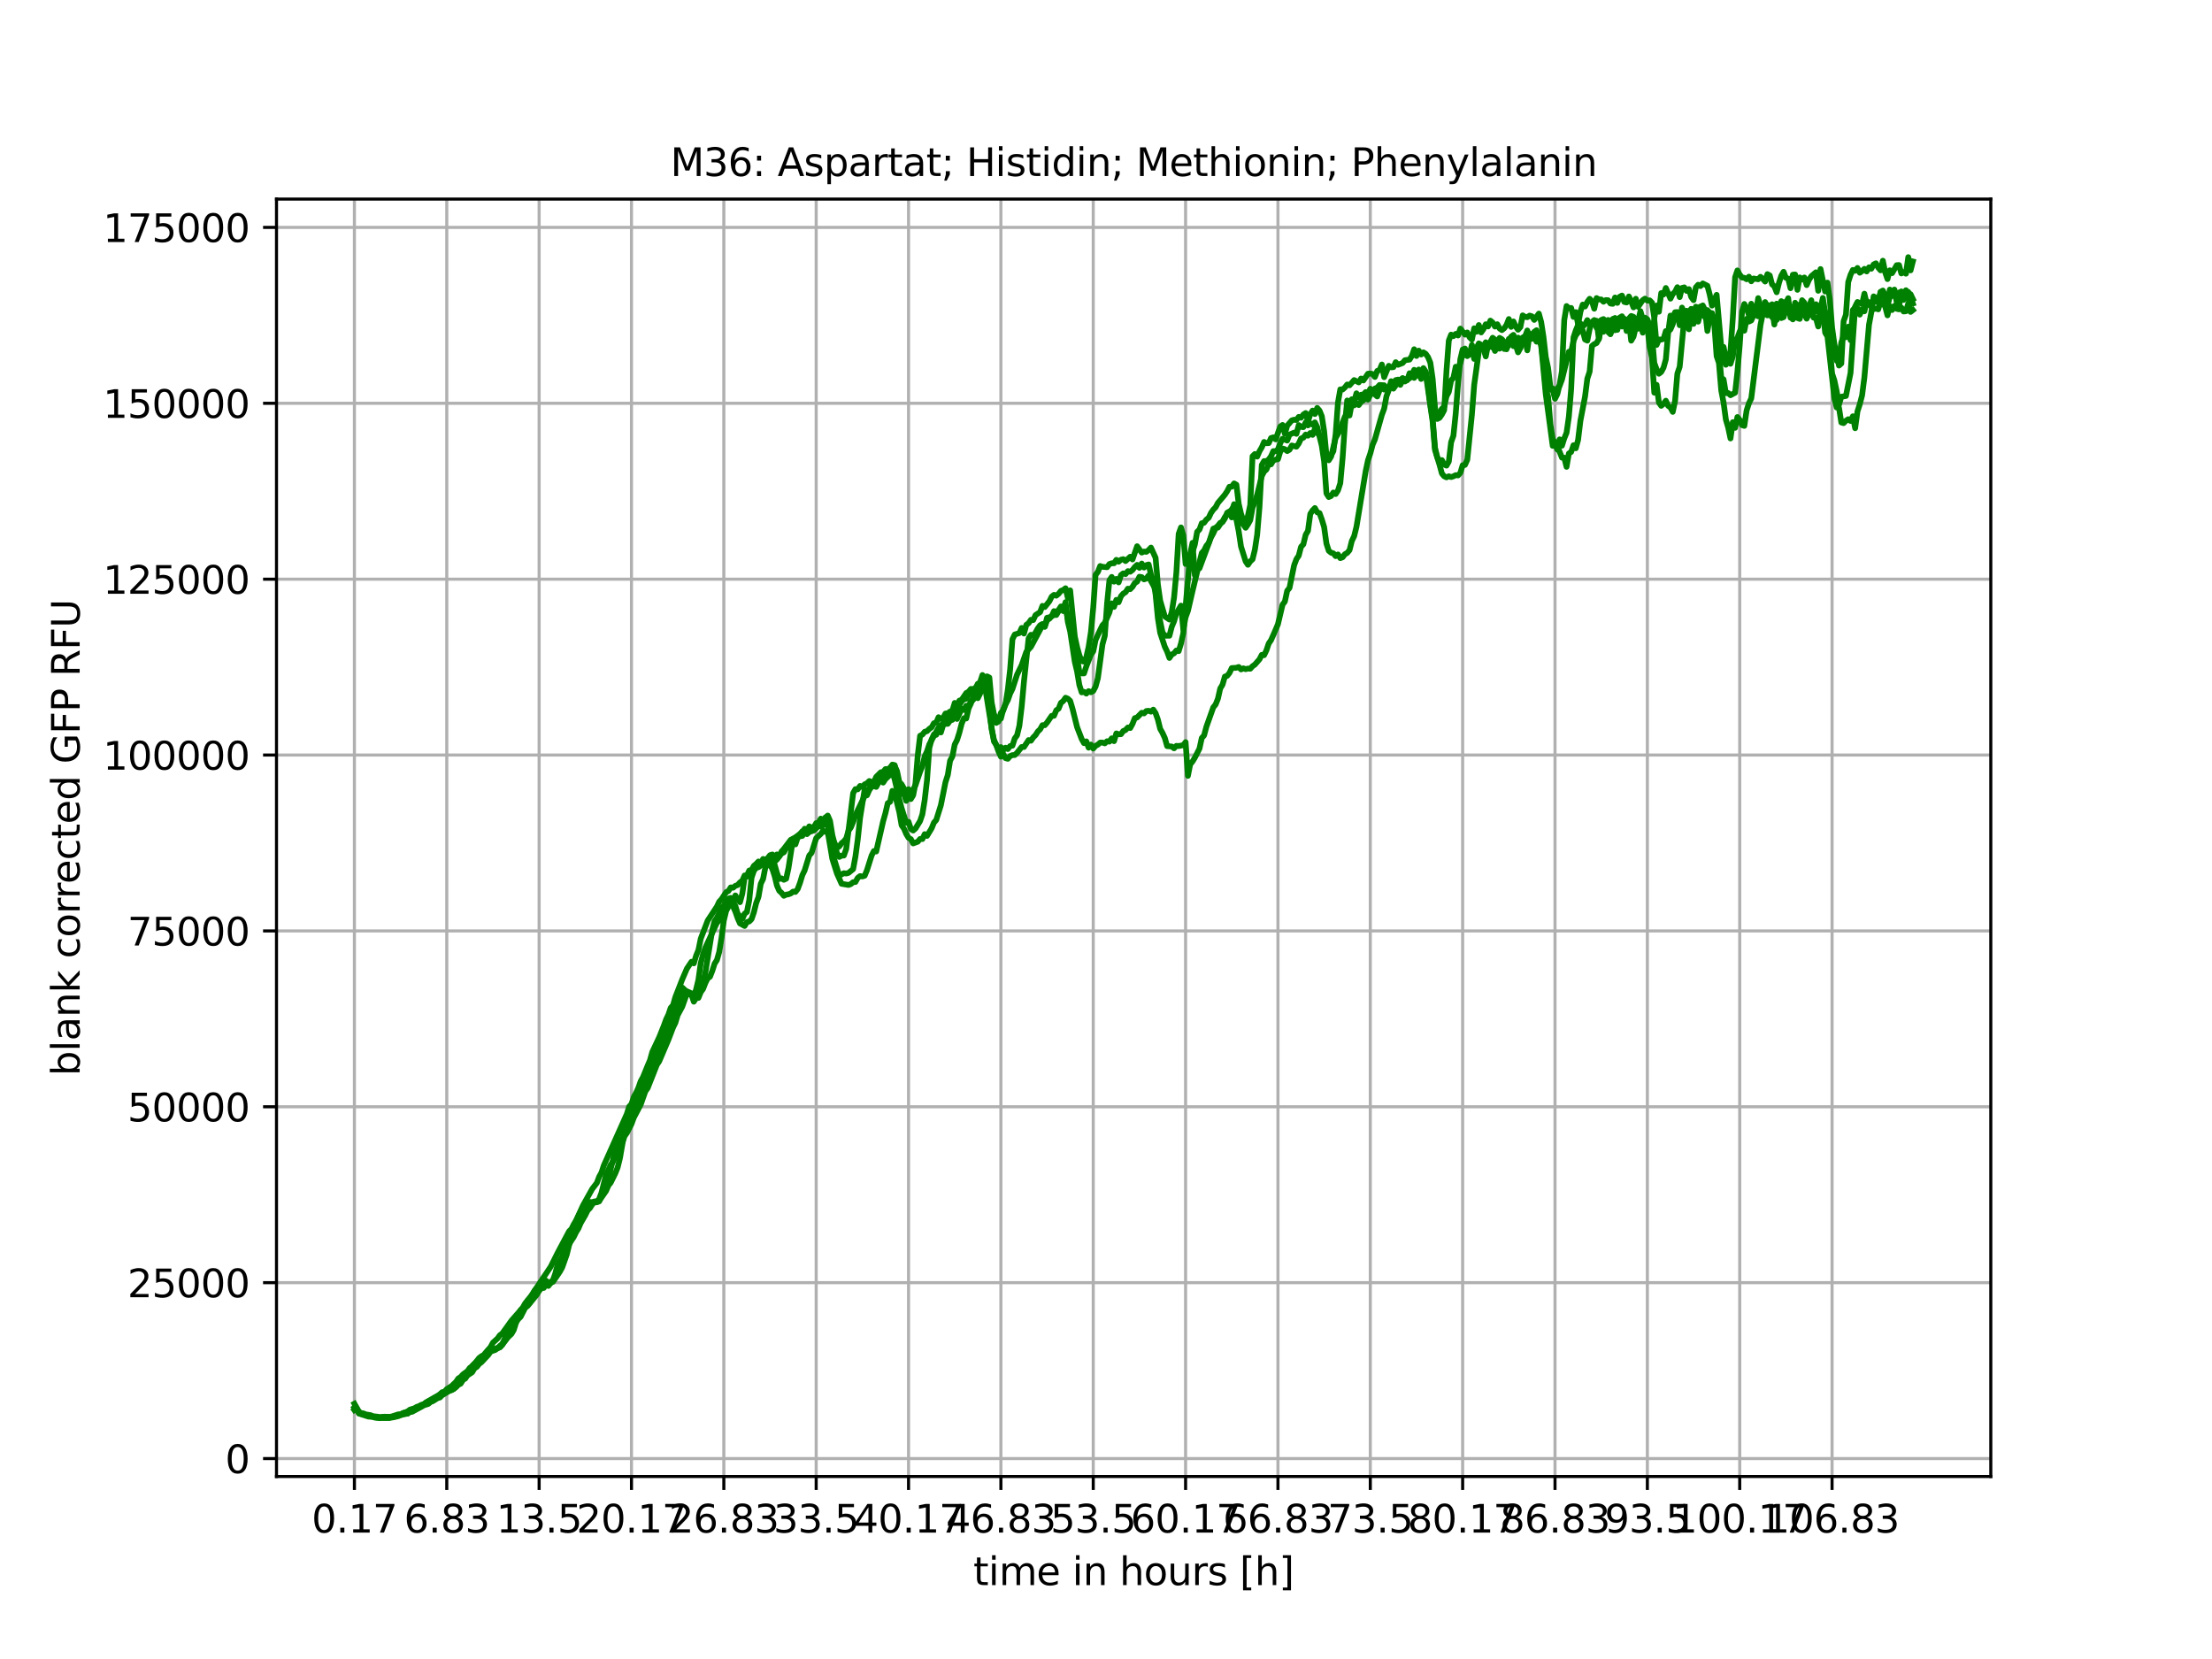 <?xml version="1.0" encoding="utf-8" standalone="no"?>
<!DOCTYPE svg PUBLIC "-//W3C//DTD SVG 1.1//EN"
  "http://www.w3.org/Graphics/SVG/1.1/DTD/svg11.dtd">
<svg xmlns:xlink="http://www.w3.org/1999/xlink" width="576pt" height="432pt" viewBox="0 0 576 432" xmlns="http://www.w3.org/2000/svg" version="1.1">
 <defs>
  <style type="text/css">*{stroke-linejoin: round; stroke-linecap: butt}</style>
 </defs>
 <g id="figure_1">
  <g id="patch_1">
   <path d="M 0 432 
L 576 432 
L 576 0 
L 0 0 
z
" style="fill: #ffffff"/>
  </g>
  <g id="axes_1">
   <g id="patch_2">
    <path d="M 72 384.48 
L 518.4 384.48 
L 518.4 51.84 
L 72 51.84 
z
" style="fill: #ffffff"/>
   </g>
   <g id="matplotlib.axis_1">
    <g id="xtick_1">
     <g id="line2d_1">
      <path d="M 92.291 384.48 
L 92.291 51.84 
" clip-path="url(#p208a0dfae9)" style="fill: none; stroke: #b0b0b0; stroke-width: 0.8; stroke-linecap: square"/>
     </g>
     <g id="line2d_2">
      <defs>
       <path id="mc10e05a55e" d="M 0 0 
L 0 3.5 
" style="stroke: #000000; stroke-width: 0.8"/>
      </defs>
      <g>
       <use xlink:href="#mc10e05a55e" x="92.291" y="384.48" style="stroke: #000000; stroke-width: 0.8"/>
      </g>
     </g>
     <g id="text_1">
      <!-- 0.17 -->
      <g transform="translate(81.158 399.078) scale(0.1 -0.1)">
       <defs>
        <path id="DejaVuSans-30" d="M 2034 4250 
Q 1547 4250 1301 3770 
Q 1056 3291 1056 2328 
Q 1056 1369 1301 889 
Q 1547 409 2034 409 
Q 2525 409 2770 889 
Q 3016 1369 3016 2328 
Q 3016 3291 2770 3770 
Q 2525 4250 2034 4250 
z
M 2034 4750 
Q 2819 4750 3233 4129 
Q 3647 3509 3647 2328 
Q 3647 1150 3233 529 
Q 2819 -91 2034 -91 
Q 1250 -91 836 529 
Q 422 1150 422 2328 
Q 422 3509 836 4129 
Q 1250 4750 2034 4750 
z
" transform="scale(0.016)"/>
        <path id="DejaVuSans-2e" d="M 684 794 
L 1344 794 
L 1344 0 
L 684 0 
L 684 794 
z
" transform="scale(0.016)"/>
        <path id="DejaVuSans-31" d="M 794 531 
L 1825 531 
L 1825 4091 
L 703 3866 
L 703 4441 
L 1819 4666 
L 2450 4666 
L 2450 531 
L 3481 531 
L 3481 0 
L 794 0 
L 794 531 
z
" transform="scale(0.016)"/>
        <path id="DejaVuSans-37" d="M 525 4666 
L 3525 4666 
L 3525 4397 
L 1831 0 
L 1172 0 
L 2766 4134 
L 525 4134 
L 525 4666 
z
" transform="scale(0.016)"/>
       </defs>
       <use xlink:href="#DejaVuSans-30"/>
       <use xlink:href="#DejaVuSans-2e" x="63.623"/>
       <use xlink:href="#DejaVuSans-31" x="95.41"/>
       <use xlink:href="#DejaVuSans-37" x="159.033"/>
      </g>
     </g>
    </g>
    <g id="xtick_2">
     <g id="line2d_3">
      <path d="M 116.339 384.48 
L 116.339 51.84 
" clip-path="url(#p208a0dfae9)" style="fill: none; stroke: #b0b0b0; stroke-width: 0.8; stroke-linecap: square"/>
     </g>
     <g id="line2d_4">
      <g>
       <use xlink:href="#mc10e05a55e" x="116.339" y="384.48" style="stroke: #000000; stroke-width: 0.8"/>
      </g>
     </g>
     <g id="text_2">
      <!-- 6.83 -->
      <g transform="translate(105.207 399.078) scale(0.1 -0.1)">
       <defs>
        <path id="DejaVuSans-36" d="M 2113 2584 
Q 1688 2584 1439 2293 
Q 1191 2003 1191 1497 
Q 1191 994 1439 701 
Q 1688 409 2113 409 
Q 2538 409 2786 701 
Q 3034 994 3034 1497 
Q 3034 2003 2786 2293 
Q 2538 2584 2113 2584 
z
M 3366 4563 
L 3366 3988 
Q 3128 4100 2886 4159 
Q 2644 4219 2406 4219 
Q 1781 4219 1451 3797 
Q 1122 3375 1075 2522 
Q 1259 2794 1537 2939 
Q 1816 3084 2150 3084 
Q 2853 3084 3261 2657 
Q 3669 2231 3669 1497 
Q 3669 778 3244 343 
Q 2819 -91 2113 -91 
Q 1303 -91 875 529 
Q 447 1150 447 2328 
Q 447 3434 972 4092 
Q 1497 4750 2381 4750 
Q 2619 4750 2861 4703 
Q 3103 4656 3366 4563 
z
" transform="scale(0.016)"/>
        <path id="DejaVuSans-38" d="M 2034 2216 
Q 1584 2216 1326 1975 
Q 1069 1734 1069 1313 
Q 1069 891 1326 650 
Q 1584 409 2034 409 
Q 2484 409 2743 651 
Q 3003 894 3003 1313 
Q 3003 1734 2745 1975 
Q 2488 2216 2034 2216 
z
M 1403 2484 
Q 997 2584 770 2862 
Q 544 3141 544 3541 
Q 544 4100 942 4425 
Q 1341 4750 2034 4750 
Q 2731 4750 3128 4425 
Q 3525 4100 3525 3541 
Q 3525 3141 3298 2862 
Q 3072 2584 2669 2484 
Q 3125 2378 3379 2068 
Q 3634 1759 3634 1313 
Q 3634 634 3220 271 
Q 2806 -91 2034 -91 
Q 1263 -91 848 271 
Q 434 634 434 1313 
Q 434 1759 690 2068 
Q 947 2378 1403 2484 
z
M 1172 3481 
Q 1172 3119 1398 2916 
Q 1625 2713 2034 2713 
Q 2441 2713 2670 2916 
Q 2900 3119 2900 3481 
Q 2900 3844 2670 4047 
Q 2441 4250 2034 4250 
Q 1625 4250 1398 4047 
Q 1172 3844 1172 3481 
z
" transform="scale(0.016)"/>
        <path id="DejaVuSans-33" d="M 2597 2516 
Q 3050 2419 3304 2112 
Q 3559 1806 3559 1356 
Q 3559 666 3084 287 
Q 2609 -91 1734 -91 
Q 1441 -91 1130 -33 
Q 819 25 488 141 
L 488 750 
Q 750 597 1062 519 
Q 1375 441 1716 441 
Q 2309 441 2620 675 
Q 2931 909 2931 1356 
Q 2931 1769 2642 2001 
Q 2353 2234 1838 2234 
L 1294 2234 
L 1294 2753 
L 1863 2753 
Q 2328 2753 2575 2939 
Q 2822 3125 2822 3475 
Q 2822 3834 2567 4026 
Q 2313 4219 1838 4219 
Q 1578 4219 1281 4162 
Q 984 4106 628 3988 
L 628 4550 
Q 988 4650 1302 4700 
Q 1616 4750 1894 4750 
Q 2613 4750 3031 4423 
Q 3450 4097 3450 3541 
Q 3450 3153 3228 2886 
Q 3006 2619 2597 2516 
z
" transform="scale(0.016)"/>
       </defs>
       <use xlink:href="#DejaVuSans-36"/>
       <use xlink:href="#DejaVuSans-2e" x="63.623"/>
       <use xlink:href="#DejaVuSans-38" x="95.41"/>
       <use xlink:href="#DejaVuSans-33" x="159.033"/>
      </g>
     </g>
    </g>
    <g id="xtick_3">
     <g id="line2d_5">
      <path d="M 140.388 384.48 
L 140.388 51.84 
" clip-path="url(#p208a0dfae9)" style="fill: none; stroke: #b0b0b0; stroke-width: 0.8; stroke-linecap: square"/>
     </g>
     <g id="line2d_6">
      <g>
       <use xlink:href="#mc10e05a55e" x="140.388" y="384.48" style="stroke: #000000; stroke-width: 0.8"/>
      </g>
     </g>
     <g id="text_3">
      <!-- 13.5 -->
      <g transform="translate(129.255 399.078) scale(0.1 -0.1)">
       <defs>
        <path id="DejaVuSans-35" d="M 691 4666 
L 3169 4666 
L 3169 4134 
L 1269 4134 
L 1269 2991 
Q 1406 3038 1543 3061 
Q 1681 3084 1819 3084 
Q 2600 3084 3056 2656 
Q 3513 2228 3513 1497 
Q 3513 744 3044 326 
Q 2575 -91 1722 -91 
Q 1428 -91 1123 -41 
Q 819 9 494 109 
L 494 744 
Q 775 591 1075 516 
Q 1375 441 1709 441 
Q 2250 441 2565 725 
Q 2881 1009 2881 1497 
Q 2881 1984 2565 2268 
Q 2250 2553 1709 2553 
Q 1456 2553 1204 2497 
Q 953 2441 691 2322 
L 691 4666 
z
" transform="scale(0.016)"/>
       </defs>
       <use xlink:href="#DejaVuSans-31"/>
       <use xlink:href="#DejaVuSans-33" x="63.623"/>
       <use xlink:href="#DejaVuSans-2e" x="127.246"/>
       <use xlink:href="#DejaVuSans-35" x="159.033"/>
      </g>
     </g>
    </g>
    <g id="xtick_4">
     <g id="line2d_7">
      <path d="M 164.436 384.48 
L 164.436 51.84 
" clip-path="url(#p208a0dfae9)" style="fill: none; stroke: #b0b0b0; stroke-width: 0.8; stroke-linecap: square"/>
     </g>
     <g id="line2d_8">
      <g>
       <use xlink:href="#mc10e05a55e" x="164.436" y="384.48" style="stroke: #000000; stroke-width: 0.8"/>
      </g>
     </g>
     <g id="text_4">
      <!-- 20.17 -->
      <g transform="translate(150.122 399.078) scale(0.1 -0.1)">
       <defs>
        <path id="DejaVuSans-32" d="M 1228 531 
L 3431 531 
L 3431 0 
L 469 0 
L 469 531 
Q 828 903 1448 1529 
Q 2069 2156 2228 2338 
Q 2531 2678 2651 2914 
Q 2772 3150 2772 3378 
Q 2772 3750 2511 3984 
Q 2250 4219 1831 4219 
Q 1534 4219 1204 4116 
Q 875 4013 500 3803 
L 500 4441 
Q 881 4594 1212 4672 
Q 1544 4750 1819 4750 
Q 2544 4750 2975 4387 
Q 3406 4025 3406 3419 
Q 3406 3131 3298 2873 
Q 3191 2616 2906 2266 
Q 2828 2175 2409 1742 
Q 1991 1309 1228 531 
z
" transform="scale(0.016)"/>
       </defs>
       <use xlink:href="#DejaVuSans-32"/>
       <use xlink:href="#DejaVuSans-30" x="63.623"/>
       <use xlink:href="#DejaVuSans-2e" x="127.246"/>
       <use xlink:href="#DejaVuSans-31" x="159.033"/>
       <use xlink:href="#DejaVuSans-37" x="222.656"/>
      </g>
     </g>
    </g>
    <g id="xtick_5">
     <g id="line2d_9">
      <path d="M 188.485 384.48 
L 188.485 51.84 
" clip-path="url(#p208a0dfae9)" style="fill: none; stroke: #b0b0b0; stroke-width: 0.8; stroke-linecap: square"/>
     </g>
     <g id="line2d_10">
      <g>
       <use xlink:href="#mc10e05a55e" x="188.485" y="384.48" style="stroke: #000000; stroke-width: 0.8"/>
      </g>
     </g>
     <g id="text_5">
      <!-- 26.83 -->
      <g transform="translate(174.171 399.078) scale(0.1 -0.1)">
       <use xlink:href="#DejaVuSans-32"/>
       <use xlink:href="#DejaVuSans-36" x="63.623"/>
       <use xlink:href="#DejaVuSans-2e" x="127.246"/>
       <use xlink:href="#DejaVuSans-38" x="159.033"/>
       <use xlink:href="#DejaVuSans-33" x="222.656"/>
      </g>
     </g>
    </g>
    <g id="xtick_6">
     <g id="line2d_11">
      <path d="M 212.533 384.48 
L 212.533 51.84 
" clip-path="url(#p208a0dfae9)" style="fill: none; stroke: #b0b0b0; stroke-width: 0.8; stroke-linecap: square"/>
     </g>
     <g id="line2d_12">
      <g>
       <use xlink:href="#mc10e05a55e" x="212.533" y="384.48" style="stroke: #000000; stroke-width: 0.8"/>
      </g>
     </g>
     <g id="text_6">
      <!-- 33.5 -->
      <g transform="translate(201.401 399.078) scale(0.1 -0.1)">
       <use xlink:href="#DejaVuSans-33"/>
       <use xlink:href="#DejaVuSans-33" x="63.623"/>
       <use xlink:href="#DejaVuSans-2e" x="127.246"/>
       <use xlink:href="#DejaVuSans-35" x="159.033"/>
      </g>
     </g>
    </g>
    <g id="xtick_7">
     <g id="line2d_13">
      <path d="M 236.582 384.48 
L 236.582 51.84 
" clip-path="url(#p208a0dfae9)" style="fill: none; stroke: #b0b0b0; stroke-width: 0.8; stroke-linecap: square"/>
     </g>
     <g id="line2d_14">
      <g>
       <use xlink:href="#mc10e05a55e" x="236.582" y="384.48" style="stroke: #000000; stroke-width: 0.8"/>
      </g>
     </g>
     <g id="text_7">
      <!-- 40.17 -->
      <g transform="translate(222.268 399.078) scale(0.1 -0.1)">
       <defs>
        <path id="DejaVuSans-34" d="M 2419 4116 
L 825 1625 
L 2419 1625 
L 2419 4116 
z
M 2253 4666 
L 3047 4666 
L 3047 1625 
L 3713 1625 
L 3713 1100 
L 3047 1100 
L 3047 0 
L 2419 0 
L 2419 1100 
L 313 1100 
L 313 1709 
L 2253 4666 
z
" transform="scale(0.016)"/>
       </defs>
       <use xlink:href="#DejaVuSans-34"/>
       <use xlink:href="#DejaVuSans-30" x="63.623"/>
       <use xlink:href="#DejaVuSans-2e" x="127.246"/>
       <use xlink:href="#DejaVuSans-31" x="159.033"/>
       <use xlink:href="#DejaVuSans-37" x="222.656"/>
      </g>
     </g>
    </g>
    <g id="xtick_8">
     <g id="line2d_15">
      <path d="M 260.63 384.48 
L 260.63 51.84 
" clip-path="url(#p208a0dfae9)" style="fill: none; stroke: #b0b0b0; stroke-width: 0.8; stroke-linecap: square"/>
     </g>
     <g id="line2d_16">
      <g>
       <use xlink:href="#mc10e05a55e" x="260.63" y="384.48" style="stroke: #000000; stroke-width: 0.8"/>
      </g>
     </g>
     <g id="text_8">
      <!-- 46.83 -->
      <g transform="translate(246.316 399.078) scale(0.1 -0.1)">
       <use xlink:href="#DejaVuSans-34"/>
       <use xlink:href="#DejaVuSans-36" x="63.623"/>
       <use xlink:href="#DejaVuSans-2e" x="127.246"/>
       <use xlink:href="#DejaVuSans-38" x="159.033"/>
       <use xlink:href="#DejaVuSans-33" x="222.656"/>
      </g>
     </g>
    </g>
    <g id="xtick_9">
     <g id="line2d_17">
      <path d="M 284.679 384.48 
L 284.679 51.84 
" clip-path="url(#p208a0dfae9)" style="fill: none; stroke: #b0b0b0; stroke-width: 0.8; stroke-linecap: square"/>
     </g>
     <g id="line2d_18">
      <g>
       <use xlink:href="#mc10e05a55e" x="284.679" y="384.48" style="stroke: #000000; stroke-width: 0.8"/>
      </g>
     </g>
     <g id="text_9">
      <!-- 53.5 -->
      <g transform="translate(273.546 399.078) scale(0.1 -0.1)">
       <use xlink:href="#DejaVuSans-35"/>
       <use xlink:href="#DejaVuSans-33" x="63.623"/>
       <use xlink:href="#DejaVuSans-2e" x="127.246"/>
       <use xlink:href="#DejaVuSans-35" x="159.033"/>
      </g>
     </g>
    </g>
    <g id="xtick_10">
     <g id="line2d_19">
      <path d="M 308.727 384.48 
L 308.727 51.84 
" clip-path="url(#p208a0dfae9)" style="fill: none; stroke: #b0b0b0; stroke-width: 0.8; stroke-linecap: square"/>
     </g>
     <g id="line2d_20">
      <g>
       <use xlink:href="#mc10e05a55e" x="308.727" y="384.48" style="stroke: #000000; stroke-width: 0.8"/>
      </g>
     </g>
     <g id="text_10">
      <!-- 60.17 -->
      <g transform="translate(294.413 399.078) scale(0.1 -0.1)">
       <use xlink:href="#DejaVuSans-36"/>
       <use xlink:href="#DejaVuSans-30" x="63.623"/>
       <use xlink:href="#DejaVuSans-2e" x="127.246"/>
       <use xlink:href="#DejaVuSans-31" x="159.033"/>
       <use xlink:href="#DejaVuSans-37" x="222.656"/>
      </g>
     </g>
    </g>
    <g id="xtick_11">
     <g id="line2d_21">
      <path d="M 332.776 384.48 
L 332.776 51.84 
" clip-path="url(#p208a0dfae9)" style="fill: none; stroke: #b0b0b0; stroke-width: 0.8; stroke-linecap: square"/>
     </g>
     <g id="line2d_22">
      <g>
       <use xlink:href="#mc10e05a55e" x="332.776" y="384.48" style="stroke: #000000; stroke-width: 0.8"/>
      </g>
     </g>
     <g id="text_11">
      <!-- 66.83 -->
      <g transform="translate(318.462 399.078) scale(0.1 -0.1)">
       <use xlink:href="#DejaVuSans-36"/>
       <use xlink:href="#DejaVuSans-36" x="63.623"/>
       <use xlink:href="#DejaVuSans-2e" x="127.246"/>
       <use xlink:href="#DejaVuSans-38" x="159.033"/>
       <use xlink:href="#DejaVuSans-33" x="222.656"/>
      </g>
     </g>
    </g>
    <g id="xtick_12">
     <g id="line2d_23">
      <path d="M 356.824 384.48 
L 356.824 51.84 
" clip-path="url(#p208a0dfae9)" style="fill: none; stroke: #b0b0b0; stroke-width: 0.8; stroke-linecap: square"/>
     </g>
     <g id="line2d_24">
      <g>
       <use xlink:href="#mc10e05a55e" x="356.824" y="384.48" style="stroke: #000000; stroke-width: 0.8"/>
      </g>
     </g>
     <g id="text_12">
      <!-- 73.5 -->
      <g transform="translate(345.691 399.078) scale(0.1 -0.1)">
       <use xlink:href="#DejaVuSans-37"/>
       <use xlink:href="#DejaVuSans-33" x="63.623"/>
       <use xlink:href="#DejaVuSans-2e" x="127.246"/>
       <use xlink:href="#DejaVuSans-35" x="159.033"/>
      </g>
     </g>
    </g>
    <g id="xtick_13">
     <g id="line2d_25">
      <path d="M 380.873 384.48 
L 380.873 51.84 
" clip-path="url(#p208a0dfae9)" style="fill: none; stroke: #b0b0b0; stroke-width: 0.8; stroke-linecap: square"/>
     </g>
     <g id="line2d_26">
      <g>
       <use xlink:href="#mc10e05a55e" x="380.873" y="384.48" style="stroke: #000000; stroke-width: 0.8"/>
      </g>
     </g>
     <g id="text_13">
      <!-- 80.17 -->
      <g transform="translate(366.559 399.078) scale(0.1 -0.1)">
       <use xlink:href="#DejaVuSans-38"/>
       <use xlink:href="#DejaVuSans-30" x="63.623"/>
       <use xlink:href="#DejaVuSans-2e" x="127.246"/>
       <use xlink:href="#DejaVuSans-31" x="159.033"/>
       <use xlink:href="#DejaVuSans-37" x="222.656"/>
      </g>
     </g>
    </g>
    <g id="xtick_14">
     <g id="line2d_27">
      <path d="M 404.921 384.48 
L 404.921 51.84 
" clip-path="url(#p208a0dfae9)" style="fill: none; stroke: #b0b0b0; stroke-width: 0.8; stroke-linecap: square"/>
     </g>
     <g id="line2d_28">
      <g>
       <use xlink:href="#mc10e05a55e" x="404.921" y="384.48" style="stroke: #000000; stroke-width: 0.8"/>
      </g>
     </g>
     <g id="text_14">
      <!-- 86.83 -->
      <g transform="translate(390.607 399.078) scale(0.1 -0.1)">
       <use xlink:href="#DejaVuSans-38"/>
       <use xlink:href="#DejaVuSans-36" x="63.623"/>
       <use xlink:href="#DejaVuSans-2e" x="127.246"/>
       <use xlink:href="#DejaVuSans-38" x="159.033"/>
       <use xlink:href="#DejaVuSans-33" x="222.656"/>
      </g>
     </g>
    </g>
    <g id="xtick_15">
     <g id="line2d_29">
      <path d="M 428.97 384.48 
L 428.97 51.84 
" clip-path="url(#p208a0dfae9)" style="fill: none; stroke: #b0b0b0; stroke-width: 0.8; stroke-linecap: square"/>
     </g>
     <g id="line2d_30">
      <g>
       <use xlink:href="#mc10e05a55e" x="428.97" y="384.48" style="stroke: #000000; stroke-width: 0.8"/>
      </g>
     </g>
     <g id="text_15">
      <!-- 93.5 -->
      <g transform="translate(417.837 399.078) scale(0.1 -0.1)">
       <defs>
        <path id="DejaVuSans-39" d="M 703 97 
L 703 672 
Q 941 559 1184 500 
Q 1428 441 1663 441 
Q 2288 441 2617 861 
Q 2947 1281 2994 2138 
Q 2813 1869 2534 1725 
Q 2256 1581 1919 1581 
Q 1219 1581 811 2004 
Q 403 2428 403 3163 
Q 403 3881 828 4315 
Q 1253 4750 1959 4750 
Q 2769 4750 3195 4129 
Q 3622 3509 3622 2328 
Q 3622 1225 3098 567 
Q 2575 -91 1691 -91 
Q 1453 -91 1209 -44 
Q 966 3 703 97 
z
M 1959 2075 
Q 2384 2075 2632 2365 
Q 2881 2656 2881 3163 
Q 2881 3666 2632 3958 
Q 2384 4250 1959 4250 
Q 1534 4250 1286 3958 
Q 1038 3666 1038 3163 
Q 1038 2656 1286 2365 
Q 1534 2075 1959 2075 
z
" transform="scale(0.016)"/>
       </defs>
       <use xlink:href="#DejaVuSans-39"/>
       <use xlink:href="#DejaVuSans-33" x="63.623"/>
       <use xlink:href="#DejaVuSans-2e" x="127.246"/>
       <use xlink:href="#DejaVuSans-35" x="159.033"/>
      </g>
     </g>
    </g>
    <g id="xtick_16">
     <g id="line2d_31">
      <path d="M 453.018 384.48 
L 453.018 51.84 
" clip-path="url(#p208a0dfae9)" style="fill: none; stroke: #b0b0b0; stroke-width: 0.8; stroke-linecap: square"/>
     </g>
     <g id="line2d_32">
      <g>
       <use xlink:href="#mc10e05a55e" x="453.018" y="384.48" style="stroke: #000000; stroke-width: 0.8"/>
      </g>
     </g>
     <g id="text_16">
      <!-- 100.17 -->
      <g transform="translate(435.523 399.078) scale(0.1 -0.1)">
       <use xlink:href="#DejaVuSans-31"/>
       <use xlink:href="#DejaVuSans-30" x="63.623"/>
       <use xlink:href="#DejaVuSans-30" x="127.246"/>
       <use xlink:href="#DejaVuSans-2e" x="190.869"/>
       <use xlink:href="#DejaVuSans-31" x="222.656"/>
       <use xlink:href="#DejaVuSans-37" x="286.279"/>
      </g>
     </g>
    </g>
    <g id="xtick_17">
     <g id="line2d_33">
      <path d="M 477.067 384.48 
L 477.067 51.84 
" clip-path="url(#p208a0dfae9)" style="fill: none; stroke: #b0b0b0; stroke-width: 0.8; stroke-linecap: square"/>
     </g>
     <g id="line2d_34">
      <g>
       <use xlink:href="#mc10e05a55e" x="477.067" y="384.48" style="stroke: #000000; stroke-width: 0.8"/>
      </g>
     </g>
     <g id="text_17">
      <!-- 106.83 -->
      <g transform="translate(459.571 399.078) scale(0.1 -0.1)">
       <use xlink:href="#DejaVuSans-31"/>
       <use xlink:href="#DejaVuSans-30" x="63.623"/>
       <use xlink:href="#DejaVuSans-36" x="127.246"/>
       <use xlink:href="#DejaVuSans-2e" x="190.869"/>
       <use xlink:href="#DejaVuSans-38" x="222.656"/>
       <use xlink:href="#DejaVuSans-33" x="286.279"/>
      </g>
     </g>
    </g>
    <g id="text_18">
     <!-- time in hours [h] -->
     <g transform="translate(253.452 412.757) scale(0.1 -0.1)">
      <defs>
       <path id="DejaVuSans-74" d="M 1172 4494 
L 1172 3500 
L 2356 3500 
L 2356 3053 
L 1172 3053 
L 1172 1153 
Q 1172 725 1289 603 
Q 1406 481 1766 481 
L 2356 481 
L 2356 0 
L 1766 0 
Q 1100 0 847 248 
Q 594 497 594 1153 
L 594 3053 
L 172 3053 
L 172 3500 
L 594 3500 
L 594 4494 
L 1172 4494 
z
" transform="scale(0.016)"/>
       <path id="DejaVuSans-69" d="M 603 3500 
L 1178 3500 
L 1178 0 
L 603 0 
L 603 3500 
z
M 603 4863 
L 1178 4863 
L 1178 4134 
L 603 4134 
L 603 4863 
z
" transform="scale(0.016)"/>
       <path id="DejaVuSans-6d" d="M 3328 2828 
Q 3544 3216 3844 3400 
Q 4144 3584 4550 3584 
Q 5097 3584 5394 3201 
Q 5691 2819 5691 2113 
L 5691 0 
L 5113 0 
L 5113 2094 
Q 5113 2597 4934 2840 
Q 4756 3084 4391 3084 
Q 3944 3084 3684 2787 
Q 3425 2491 3425 1978 
L 3425 0 
L 2847 0 
L 2847 2094 
Q 2847 2600 2669 2842 
Q 2491 3084 2119 3084 
Q 1678 3084 1418 2786 
Q 1159 2488 1159 1978 
L 1159 0 
L 581 0 
L 581 3500 
L 1159 3500 
L 1159 2956 
Q 1356 3278 1631 3431 
Q 1906 3584 2284 3584 
Q 2666 3584 2933 3390 
Q 3200 3197 3328 2828 
z
" transform="scale(0.016)"/>
       <path id="DejaVuSans-65" d="M 3597 1894 
L 3597 1613 
L 953 1613 
Q 991 1019 1311 708 
Q 1631 397 2203 397 
Q 2534 397 2845 478 
Q 3156 559 3463 722 
L 3463 178 
Q 3153 47 2828 -22 
Q 2503 -91 2169 -91 
Q 1331 -91 842 396 
Q 353 884 353 1716 
Q 353 2575 817 3079 
Q 1281 3584 2069 3584 
Q 2775 3584 3186 3129 
Q 3597 2675 3597 1894 
z
M 3022 2063 
Q 3016 2534 2758 2815 
Q 2500 3097 2075 3097 
Q 1594 3097 1305 2825 
Q 1016 2553 972 2059 
L 3022 2063 
z
" transform="scale(0.016)"/>
       <path id="DejaVuSans-20" transform="scale(0.016)"/>
       <path id="DejaVuSans-6e" d="M 3513 2113 
L 3513 0 
L 2938 0 
L 2938 2094 
Q 2938 2591 2744 2837 
Q 2550 3084 2163 3084 
Q 1697 3084 1428 2787 
Q 1159 2491 1159 1978 
L 1159 0 
L 581 0 
L 581 3500 
L 1159 3500 
L 1159 2956 
Q 1366 3272 1645 3428 
Q 1925 3584 2291 3584 
Q 2894 3584 3203 3211 
Q 3513 2838 3513 2113 
z
" transform="scale(0.016)"/>
       <path id="DejaVuSans-68" d="M 3513 2113 
L 3513 0 
L 2938 0 
L 2938 2094 
Q 2938 2591 2744 2837 
Q 2550 3084 2163 3084 
Q 1697 3084 1428 2787 
Q 1159 2491 1159 1978 
L 1159 0 
L 581 0 
L 581 4863 
L 1159 4863 
L 1159 2956 
Q 1366 3272 1645 3428 
Q 1925 3584 2291 3584 
Q 2894 3584 3203 3211 
Q 3513 2838 3513 2113 
z
" transform="scale(0.016)"/>
       <path id="DejaVuSans-6f" d="M 1959 3097 
Q 1497 3097 1228 2736 
Q 959 2375 959 1747 
Q 959 1119 1226 758 
Q 1494 397 1959 397 
Q 2419 397 2687 759 
Q 2956 1122 2956 1747 
Q 2956 2369 2687 2733 
Q 2419 3097 1959 3097 
z
M 1959 3584 
Q 2709 3584 3137 3096 
Q 3566 2609 3566 1747 
Q 3566 888 3137 398 
Q 2709 -91 1959 -91 
Q 1206 -91 779 398 
Q 353 888 353 1747 
Q 353 2609 779 3096 
Q 1206 3584 1959 3584 
z
" transform="scale(0.016)"/>
       <path id="DejaVuSans-75" d="M 544 1381 
L 544 3500 
L 1119 3500 
L 1119 1403 
Q 1119 906 1312 657 
Q 1506 409 1894 409 
Q 2359 409 2629 706 
Q 2900 1003 2900 1516 
L 2900 3500 
L 3475 3500 
L 3475 0 
L 2900 0 
L 2900 538 
Q 2691 219 2414 64 
Q 2138 -91 1772 -91 
Q 1169 -91 856 284 
Q 544 659 544 1381 
z
M 1991 3584 
L 1991 3584 
z
" transform="scale(0.016)"/>
       <path id="DejaVuSans-72" d="M 2631 2963 
Q 2534 3019 2420 3045 
Q 2306 3072 2169 3072 
Q 1681 3072 1420 2755 
Q 1159 2438 1159 1844 
L 1159 0 
L 581 0 
L 581 3500 
L 1159 3500 
L 1159 2956 
Q 1341 3275 1631 3429 
Q 1922 3584 2338 3584 
Q 2397 3584 2469 3576 
Q 2541 3569 2628 3553 
L 2631 2963 
z
" transform="scale(0.016)"/>
       <path id="DejaVuSans-73" d="M 2834 3397 
L 2834 2853 
Q 2591 2978 2328 3040 
Q 2066 3103 1784 3103 
Q 1356 3103 1142 2972 
Q 928 2841 928 2578 
Q 928 2378 1081 2264 
Q 1234 2150 1697 2047 
L 1894 2003 
Q 2506 1872 2764 1633 
Q 3022 1394 3022 966 
Q 3022 478 2636 193 
Q 2250 -91 1575 -91 
Q 1294 -91 989 -36 
Q 684 19 347 128 
L 347 722 
Q 666 556 975 473 
Q 1284 391 1588 391 
Q 1994 391 2212 530 
Q 2431 669 2431 922 
Q 2431 1156 2273 1281 
Q 2116 1406 1581 1522 
L 1381 1569 
Q 847 1681 609 1914 
Q 372 2147 372 2553 
Q 372 3047 722 3315 
Q 1072 3584 1716 3584 
Q 2034 3584 2315 3537 
Q 2597 3491 2834 3397 
z
" transform="scale(0.016)"/>
       <path id="DejaVuSans-5b" d="M 550 4863 
L 1875 4863 
L 1875 4416 
L 1125 4416 
L 1125 -397 
L 1875 -397 
L 1875 -844 
L 550 -844 
L 550 4863 
z
" transform="scale(0.016)"/>
       <path id="DejaVuSans-5d" d="M 1947 4863 
L 1947 -844 
L 622 -844 
L 622 -397 
L 1369 -397 
L 1369 4416 
L 622 4416 
L 622 4863 
L 1947 4863 
z
" transform="scale(0.016)"/>
      </defs>
      <use xlink:href="#DejaVuSans-74"/>
      <use xlink:href="#DejaVuSans-69" x="39.209"/>
      <use xlink:href="#DejaVuSans-6d" x="66.992"/>
      <use xlink:href="#DejaVuSans-65" x="164.404"/>
      <use xlink:href="#DejaVuSans-20" x="225.928"/>
      <use xlink:href="#DejaVuSans-69" x="257.715"/>
      <use xlink:href="#DejaVuSans-6e" x="285.498"/>
      <use xlink:href="#DejaVuSans-20" x="348.877"/>
      <use xlink:href="#DejaVuSans-68" x="380.664"/>
      <use xlink:href="#DejaVuSans-6f" x="444.043"/>
      <use xlink:href="#DejaVuSans-75" x="505.225"/>
      <use xlink:href="#DejaVuSans-72" x="568.604"/>
      <use xlink:href="#DejaVuSans-73" x="609.717"/>
      <use xlink:href="#DejaVuSans-20" x="661.816"/>
      <use xlink:href="#DejaVuSans-5b" x="693.604"/>
      <use xlink:href="#DejaVuSans-68" x="732.617"/>
      <use xlink:href="#DejaVuSans-5d" x="795.996"/>
     </g>
    </g>
   </g>
   <g id="matplotlib.axis_2">
    <g id="ytick_1">
     <g id="line2d_35">
      <path d="M 72 379.803 
L 518.4 379.803 
" clip-path="url(#p208a0dfae9)" style="fill: none; stroke: #b0b0b0; stroke-width: 0.8; stroke-linecap: square"/>
     </g>
     <g id="line2d_36">
      <defs>
       <path id="me8427fc064" d="M 0 0 
L -3.5 0 
" style="stroke: #000000; stroke-width: 0.8"/>
      </defs>
      <g>
       <use xlink:href="#me8427fc064" x="72" y="379.803" style="stroke: #000000; stroke-width: 0.8"/>
      </g>
     </g>
     <g id="text_19">
      <!-- 0 -->
      <g transform="translate(58.638 383.602) scale(0.1 -0.1)">
       <use xlink:href="#DejaVuSans-30"/>
      </g>
     </g>
    </g>
    <g id="ytick_2">
     <g id="line2d_37">
      <path d="M 72 334.005 
L 518.4 334.005 
" clip-path="url(#p208a0dfae9)" style="fill: none; stroke: #b0b0b0; stroke-width: 0.8; stroke-linecap: square"/>
     </g>
     <g id="line2d_38">
      <g>
       <use xlink:href="#me8427fc064" x="72" y="334.005" style="stroke: #000000; stroke-width: 0.8"/>
      </g>
     </g>
     <g id="text_20">
      <!-- 25000 -->
      <g transform="translate(33.188 337.804) scale(0.1 -0.1)">
       <use xlink:href="#DejaVuSans-32"/>
       <use xlink:href="#DejaVuSans-35" x="63.623"/>
       <use xlink:href="#DejaVuSans-30" x="127.246"/>
       <use xlink:href="#DejaVuSans-30" x="190.869"/>
       <use xlink:href="#DejaVuSans-30" x="254.492"/>
      </g>
     </g>
    </g>
    <g id="ytick_3">
     <g id="line2d_39">
      <path d="M 72 288.207 
L 518.4 288.207 
" clip-path="url(#p208a0dfae9)" style="fill: none; stroke: #b0b0b0; stroke-width: 0.8; stroke-linecap: square"/>
     </g>
     <g id="line2d_40">
      <g>
       <use xlink:href="#me8427fc064" x="72" y="288.207" style="stroke: #000000; stroke-width: 0.8"/>
      </g>
     </g>
     <g id="text_21">
      <!-- 50000 -->
      <g transform="translate(33.188 292.006) scale(0.1 -0.1)">
       <use xlink:href="#DejaVuSans-35"/>
       <use xlink:href="#DejaVuSans-30" x="63.623"/>
       <use xlink:href="#DejaVuSans-30" x="127.246"/>
       <use xlink:href="#DejaVuSans-30" x="190.869"/>
       <use xlink:href="#DejaVuSans-30" x="254.492"/>
      </g>
     </g>
    </g>
    <g id="ytick_4">
     <g id="line2d_41">
      <path d="M 72 242.409 
L 518.4 242.409 
" clip-path="url(#p208a0dfae9)" style="fill: none; stroke: #b0b0b0; stroke-width: 0.8; stroke-linecap: square"/>
     </g>
     <g id="line2d_42">
      <g>
       <use xlink:href="#me8427fc064" x="72" y="242.409" style="stroke: #000000; stroke-width: 0.8"/>
      </g>
     </g>
     <g id="text_22">
      <!-- 75000 -->
      <g transform="translate(33.188 246.209) scale(0.1 -0.1)">
       <use xlink:href="#DejaVuSans-37"/>
       <use xlink:href="#DejaVuSans-35" x="63.623"/>
       <use xlink:href="#DejaVuSans-30" x="127.246"/>
       <use xlink:href="#DejaVuSans-30" x="190.869"/>
       <use xlink:href="#DejaVuSans-30" x="254.492"/>
      </g>
     </g>
    </g>
    <g id="ytick_5">
     <g id="line2d_43">
      <path d="M 72 196.611 
L 518.4 196.611 
" clip-path="url(#p208a0dfae9)" style="fill: none; stroke: #b0b0b0; stroke-width: 0.8; stroke-linecap: square"/>
     </g>
     <g id="line2d_44">
      <g>
       <use xlink:href="#me8427fc064" x="72" y="196.611" style="stroke: #000000; stroke-width: 0.8"/>
      </g>
     </g>
     <g id="text_23">
      <!-- 100000 -->
      <g transform="translate(26.825 200.411) scale(0.1 -0.1)">
       <use xlink:href="#DejaVuSans-31"/>
       <use xlink:href="#DejaVuSans-30" x="63.623"/>
       <use xlink:href="#DejaVuSans-30" x="127.246"/>
       <use xlink:href="#DejaVuSans-30" x="190.869"/>
       <use xlink:href="#DejaVuSans-30" x="254.492"/>
       <use xlink:href="#DejaVuSans-30" x="318.115"/>
      </g>
     </g>
    </g>
    <g id="ytick_6">
     <g id="line2d_45">
      <path d="M 72 150.813 
L 518.4 150.813 
" clip-path="url(#p208a0dfae9)" style="fill: none; stroke: #b0b0b0; stroke-width: 0.8; stroke-linecap: square"/>
     </g>
     <g id="line2d_46">
      <g>
       <use xlink:href="#me8427fc064" x="72" y="150.813" style="stroke: #000000; stroke-width: 0.8"/>
      </g>
     </g>
     <g id="text_24">
      <!-- 125000 -->
      <g transform="translate(26.825 154.613) scale(0.1 -0.1)">
       <use xlink:href="#DejaVuSans-31"/>
       <use xlink:href="#DejaVuSans-32" x="63.623"/>
       <use xlink:href="#DejaVuSans-35" x="127.246"/>
       <use xlink:href="#DejaVuSans-30" x="190.869"/>
       <use xlink:href="#DejaVuSans-30" x="254.492"/>
       <use xlink:href="#DejaVuSans-30" x="318.115"/>
      </g>
     </g>
    </g>
    <g id="ytick_7">
     <g id="line2d_47">
      <path d="M 72 105.016 
L 518.4 105.016 
" clip-path="url(#p208a0dfae9)" style="fill: none; stroke: #b0b0b0; stroke-width: 0.8; stroke-linecap: square"/>
     </g>
     <g id="line2d_48">
      <g>
       <use xlink:href="#me8427fc064" x="72" y="105.016" style="stroke: #000000; stroke-width: 0.8"/>
      </g>
     </g>
     <g id="text_25">
      <!-- 150000 -->
      <g transform="translate(26.825 108.815) scale(0.1 -0.1)">
       <use xlink:href="#DejaVuSans-31"/>
       <use xlink:href="#DejaVuSans-35" x="63.623"/>
       <use xlink:href="#DejaVuSans-30" x="127.246"/>
       <use xlink:href="#DejaVuSans-30" x="190.869"/>
       <use xlink:href="#DejaVuSans-30" x="254.492"/>
       <use xlink:href="#DejaVuSans-30" x="318.115"/>
      </g>
     </g>
    </g>
    <g id="ytick_8">
     <g id="line2d_49">
      <path d="M 72 59.218 
L 518.4 59.218 
" clip-path="url(#p208a0dfae9)" style="fill: none; stroke: #b0b0b0; stroke-width: 0.8; stroke-linecap: square"/>
     </g>
     <g id="line2d_50">
      <g>
       <use xlink:href="#me8427fc064" x="72" y="59.218" style="stroke: #000000; stroke-width: 0.8"/>
      </g>
     </g>
     <g id="text_26">
      <!-- 175000 -->
      <g transform="translate(26.825 63.017) scale(0.1 -0.1)">
       <use xlink:href="#DejaVuSans-31"/>
       <use xlink:href="#DejaVuSans-37" x="63.623"/>
       <use xlink:href="#DejaVuSans-35" x="127.246"/>
       <use xlink:href="#DejaVuSans-30" x="190.869"/>
       <use xlink:href="#DejaVuSans-30" x="254.492"/>
       <use xlink:href="#DejaVuSans-30" x="318.115"/>
      </g>
     </g>
    </g>
    <g id="text_27">
     <!-- blank corrected GFP RFU -->
     <g transform="translate(20.745 280.149) rotate(-90) scale(0.1 -0.1)">
      <defs>
       <path id="DejaVuSans-62" d="M 3116 1747 
Q 3116 2381 2855 2742 
Q 2594 3103 2138 3103 
Q 1681 3103 1420 2742 
Q 1159 2381 1159 1747 
Q 1159 1113 1420 752 
Q 1681 391 2138 391 
Q 2594 391 2855 752 
Q 3116 1113 3116 1747 
z
M 1159 2969 
Q 1341 3281 1617 3432 
Q 1894 3584 2278 3584 
Q 2916 3584 3314 3078 
Q 3713 2572 3713 1747 
Q 3713 922 3314 415 
Q 2916 -91 2278 -91 
Q 1894 -91 1617 61 
Q 1341 213 1159 525 
L 1159 0 
L 581 0 
L 581 4863 
L 1159 4863 
L 1159 2969 
z
" transform="scale(0.016)"/>
       <path id="DejaVuSans-6c" d="M 603 4863 
L 1178 4863 
L 1178 0 
L 603 0 
L 603 4863 
z
" transform="scale(0.016)"/>
       <path id="DejaVuSans-61" d="M 2194 1759 
Q 1497 1759 1228 1600 
Q 959 1441 959 1056 
Q 959 750 1161 570 
Q 1363 391 1709 391 
Q 2188 391 2477 730 
Q 2766 1069 2766 1631 
L 2766 1759 
L 2194 1759 
z
M 3341 1997 
L 3341 0 
L 2766 0 
L 2766 531 
Q 2569 213 2275 61 
Q 1981 -91 1556 -91 
Q 1019 -91 701 211 
Q 384 513 384 1019 
Q 384 1609 779 1909 
Q 1175 2209 1959 2209 
L 2766 2209 
L 2766 2266 
Q 2766 2663 2505 2880 
Q 2244 3097 1772 3097 
Q 1472 3097 1187 3025 
Q 903 2953 641 2809 
L 641 3341 
Q 956 3463 1253 3523 
Q 1550 3584 1831 3584 
Q 2591 3584 2966 3190 
Q 3341 2797 3341 1997 
z
" transform="scale(0.016)"/>
       <path id="DejaVuSans-6b" d="M 581 4863 
L 1159 4863 
L 1159 1991 
L 2875 3500 
L 3609 3500 
L 1753 1863 
L 3688 0 
L 2938 0 
L 1159 1709 
L 1159 0 
L 581 0 
L 581 4863 
z
" transform="scale(0.016)"/>
       <path id="DejaVuSans-63" d="M 3122 3366 
L 3122 2828 
Q 2878 2963 2633 3030 
Q 2388 3097 2138 3097 
Q 1578 3097 1268 2742 
Q 959 2388 959 1747 
Q 959 1106 1268 751 
Q 1578 397 2138 397 
Q 2388 397 2633 464 
Q 2878 531 3122 666 
L 3122 134 
Q 2881 22 2623 -34 
Q 2366 -91 2075 -91 
Q 1284 -91 818 406 
Q 353 903 353 1747 
Q 353 2603 823 3093 
Q 1294 3584 2113 3584 
Q 2378 3584 2631 3529 
Q 2884 3475 3122 3366 
z
" transform="scale(0.016)"/>
       <path id="DejaVuSans-64" d="M 2906 2969 
L 2906 4863 
L 3481 4863 
L 3481 0 
L 2906 0 
L 2906 525 
Q 2725 213 2448 61 
Q 2172 -91 1784 -91 
Q 1150 -91 751 415 
Q 353 922 353 1747 
Q 353 2572 751 3078 
Q 1150 3584 1784 3584 
Q 2172 3584 2448 3432 
Q 2725 3281 2906 2969 
z
M 947 1747 
Q 947 1113 1208 752 
Q 1469 391 1925 391 
Q 2381 391 2643 752 
Q 2906 1113 2906 1747 
Q 2906 2381 2643 2742 
Q 2381 3103 1925 3103 
Q 1469 3103 1208 2742 
Q 947 2381 947 1747 
z
" transform="scale(0.016)"/>
       <path id="DejaVuSans-47" d="M 3809 666 
L 3809 1919 
L 2778 1919 
L 2778 2438 
L 4434 2438 
L 4434 434 
Q 4069 175 3628 42 
Q 3188 -91 2688 -91 
Q 1594 -91 976 548 
Q 359 1188 359 2328 
Q 359 3472 976 4111 
Q 1594 4750 2688 4750 
Q 3144 4750 3555 4637 
Q 3966 4525 4313 4306 
L 4313 3634 
Q 3963 3931 3569 4081 
Q 3175 4231 2741 4231 
Q 1884 4231 1454 3753 
Q 1025 3275 1025 2328 
Q 1025 1384 1454 906 
Q 1884 428 2741 428 
Q 3075 428 3337 486 
Q 3600 544 3809 666 
z
" transform="scale(0.016)"/>
       <path id="DejaVuSans-46" d="M 628 4666 
L 3309 4666 
L 3309 4134 
L 1259 4134 
L 1259 2759 
L 3109 2759 
L 3109 2228 
L 1259 2228 
L 1259 0 
L 628 0 
L 628 4666 
z
" transform="scale(0.016)"/>
       <path id="DejaVuSans-50" d="M 1259 4147 
L 1259 2394 
L 2053 2394 
Q 2494 2394 2734 2622 
Q 2975 2850 2975 3272 
Q 2975 3691 2734 3919 
Q 2494 4147 2053 4147 
L 1259 4147 
z
M 628 4666 
L 2053 4666 
Q 2838 4666 3239 4311 
Q 3641 3956 3641 3272 
Q 3641 2581 3239 2228 
Q 2838 1875 2053 1875 
L 1259 1875 
L 1259 0 
L 628 0 
L 628 4666 
z
" transform="scale(0.016)"/>
       <path id="DejaVuSans-52" d="M 2841 2188 
Q 3044 2119 3236 1894 
Q 3428 1669 3622 1275 
L 4263 0 
L 3584 0 
L 2988 1197 
Q 2756 1666 2539 1819 
Q 2322 1972 1947 1972 
L 1259 1972 
L 1259 0 
L 628 0 
L 628 4666 
L 2053 4666 
Q 2853 4666 3247 4331 
Q 3641 3997 3641 3322 
Q 3641 2881 3436 2590 
Q 3231 2300 2841 2188 
z
M 1259 4147 
L 1259 2491 
L 2053 2491 
Q 2509 2491 2742 2702 
Q 2975 2913 2975 3322 
Q 2975 3731 2742 3939 
Q 2509 4147 2053 4147 
L 1259 4147 
z
" transform="scale(0.016)"/>
       <path id="DejaVuSans-55" d="M 556 4666 
L 1191 4666 
L 1191 1831 
Q 1191 1081 1462 751 
Q 1734 422 2344 422 
Q 2950 422 3222 751 
Q 3494 1081 3494 1831 
L 3494 4666 
L 4128 4666 
L 4128 1753 
Q 4128 841 3676 375 
Q 3225 -91 2344 -91 
Q 1459 -91 1007 375 
Q 556 841 556 1753 
L 556 4666 
z
" transform="scale(0.016)"/>
      </defs>
      <use xlink:href="#DejaVuSans-62"/>
      <use xlink:href="#DejaVuSans-6c" x="63.477"/>
      <use xlink:href="#DejaVuSans-61" x="91.26"/>
      <use xlink:href="#DejaVuSans-6e" x="152.539"/>
      <use xlink:href="#DejaVuSans-6b" x="215.918"/>
      <use xlink:href="#DejaVuSans-20" x="273.828"/>
      <use xlink:href="#DejaVuSans-63" x="305.615"/>
      <use xlink:href="#DejaVuSans-6f" x="360.596"/>
      <use xlink:href="#DejaVuSans-72" x="421.777"/>
      <use xlink:href="#DejaVuSans-72" x="461.141"/>
      <use xlink:href="#DejaVuSans-65" x="500.004"/>
      <use xlink:href="#DejaVuSans-63" x="561.527"/>
      <use xlink:href="#DejaVuSans-74" x="616.508"/>
      <use xlink:href="#DejaVuSans-65" x="655.717"/>
      <use xlink:href="#DejaVuSans-64" x="717.24"/>
      <use xlink:href="#DejaVuSans-20" x="780.717"/>
      <use xlink:href="#DejaVuSans-47" x="812.504"/>
      <use xlink:href="#DejaVuSans-46" x="889.994"/>
      <use xlink:href="#DejaVuSans-50" x="947.514"/>
      <use xlink:href="#DejaVuSans-20" x="1007.816"/>
      <use xlink:href="#DejaVuSans-52" x="1039.604"/>
      <use xlink:href="#DejaVuSans-46" x="1109.086"/>
      <use xlink:href="#DejaVuSans-55" x="1166.605"/>
     </g>
    </g>
   </g>
   <g id="line2d_51">
    <path d="M 92.291 366.467 
L 92.892 367.09 
L 93.493 368.059 
L 98.904 369.296 
L 99.505 369.202 
L 100.107 369.235 
L 100.708 368.979 
L 102.512 368.931 
L 107.321 367.112 
L 108.524 366.607 
L 111.53 365.026 
L 112.732 364.419 
L 113.333 363.884 
L 113.935 363.758 
L 114.536 363.177 
L 115.738 362.413 
L 116.339 361.719 
L 117.542 360.973 
L 118.744 359.836 
L 119.345 358.947 
L 119.947 358.585 
L 120.548 357.905 
L 121.75 357.024 
L 122.352 356.17 
L 122.953 355.923 
L 123.554 355.124 
L 124.155 354.675 
L 124.756 353.673 
L 125.959 352.898 
L 127.161 351.479 
L 127.762 350.735 
L 128.364 349.616 
L 129.566 348.531 
L 130.167 347.688 
L 130.768 347.247 
L 131.971 345.589 
L 133.173 343.896 
L 134.977 341.852 
L 135.578 341.143 
L 136.179 340.647 
L 136.781 339.465 
L 137.382 338.584 
L 137.983 337.924 
L 143.394 329.86 
L 145.198 326.257 
L 148.204 320.611 
L 148.805 320.012 
L 149.406 318.801 
L 150.007 317.848 
L 151.811 313.893 
L 154.216 309.588 
L 155.418 308.029 
L 156.019 306.424 
L 156.621 305.336 
L 157.222 303.514 
L 163.234 290.078 
L 163.835 288.138 
L 164.436 287.499 
L 165.038 285.641 
L 165.639 284.584 
L 166.24 283.251 
L 166.841 281.531 
L 167.442 280.463 
L 168.645 277.506 
L 169.246 276.106 
L 169.847 273.954 
L 171.651 270.107 
L 172.853 267.112 
L 173.455 265.457 
L 174.056 264.191 
L 174.657 262.427 
L 175.258 261.764 
L 175.859 259.647 
L 177.663 255.019 
L 178.865 252.235 
L 180.068 250.432 
L 180.669 250.855 
L 181.27 248.842 
L 181.872 247.385 
L 182.473 244.425 
L 184.276 239.726 
L 186.681 236.068 
L 187.282 234.795 
L 187.884 234.148 
L 189.086 232.322 
L 189.687 232.008 
L 190.288 231.078 
L 190.89 231.166 
L 191.491 230.664 
L 192.092 230.459 
L 192.693 229.768 
L 193.295 229.323 
L 193.896 227.967 
L 194.497 227.987 
L 195.098 226.679 
L 195.699 226.569 
L 196.301 225.461 
L 196.902 224.97 
L 197.503 224.331 
L 198.104 224.893 
L 198.705 223.671 
L 199.307 223.882 
L 199.908 223.457 
L 200.509 222.7 
L 201.11 222.506 
L 201.712 223.235 
L 202.313 222.49 
L 202.914 222.988 
L 203.515 222.257 
L 204.116 221.942 
L 204.718 220.874 
L 205.319 220.341 
L 205.92 219.33 
L 206.521 218.634 
L 207.122 218.383 
L 207.724 217.875 
L 208.926 216.45 
L 209.527 216.184 
L 210.128 216.424 
L 210.73 215.184 
L 211.331 216.17 
L 211.932 215.243 
L 213.135 214.528 
L 213.736 213.638 
L 214.337 213.896 
L 214.938 212.848 
L 215.539 212.821 
L 216.141 214.776 
L 216.742 218.46 
L 217.944 220.771 
L 218.545 220.414 
L 219.147 219.56 
L 219.748 219.075 
L 220.349 218.342 
L 220.95 216.316 
L 221.552 215.483 
L 222.153 214.039 
L 222.754 212.238 
L 225.159 207.267 
L 225.76 207.094 
L 226.361 205.719 
L 226.962 204.867 
L 227.564 204.618 
L 228.766 203.308 
L 229.367 202.009 
L 229.968 202.159 
L 230.57 201.296 
L 231.772 200.633 
L 232.373 199.312 
L 232.975 199.528 
L 233.576 200.767 
L 234.177 203.625 
L 234.778 204.229 
L 235.981 206.402 
L 236.582 205.51 
L 237.183 205.99 
L 237.784 205.673 
L 238.385 204.48 
L 239.588 200.954 
L 240.189 199.448 
L 240.79 196.964 
L 241.392 195.645 
L 241.993 193.811 
L 244.398 189.457 
L 244.999 188.819 
L 245.6 188.491 
L 246.201 187.557 
L 247.404 186.392 
L 248.005 185.685 
L 248.606 184.512 
L 249.207 184.608 
L 250.41 182.6 
L 251.011 182.087 
L 251.612 181.96 
L 252.213 180.911 
L 253.416 179.566 
L 254.017 179.33 
L 254.618 178.042 
L 255.219 177.938 
L 255.821 176.926 
L 256.422 176.292 
L 257.023 177.522 
L 257.624 179.178 
L 258.225 185.229 
L 258.827 187.495 
L 259.428 188.24 
L 260.029 187.852 
L 260.63 185.621 
L 261.232 185.056 
L 261.833 183.408 
L 262.434 182.33 
L 263.035 180.61 
L 263.636 179.388 
L 264.839 175.675 
L 266.041 173.217 
L 267.244 169.749 
L 268.446 168.445 
L 271.452 162.846 
L 272.053 163.159 
L 272.655 161.474 
L 273.256 161.121 
L 273.857 160.474 
L 274.458 160.135 
L 275.059 160.148 
L 275.661 159.148 
L 276.262 158.572 
L 276.863 159.12 
L 277.464 157.882 
L 278.065 161.234 
L 278.667 161.494 
L 279.268 164.682 
L 279.869 168.798 
L 280.47 171.432 
L 281.072 174.977 
L 281.673 175.344 
L 282.274 175.347 
L 282.875 173.524 
L 284.078 170.436 
L 284.679 169.613 
L 285.28 166.662 
L 286.482 164.028 
L 287.084 162.808 
L 287.685 162.192 
L 288.887 159.486 
L 289.488 157.112 
L 290.09 158.039 
L 290.691 156.196 
L 291.292 156.819 
L 291.893 155.253 
L 292.495 154.57 
L 293.096 154.214 
L 293.697 153.287 
L 294.298 153.417 
L 294.899 152.802 
L 295.501 151.813 
L 296.102 151.455 
L 296.703 150.184 
L 297.304 150.283 
L 297.905 150.867 
L 298.507 150.657 
L 299.108 149.829 
L 299.709 151.298 
L 300.912 153.445 
L 301.513 158.977 
L 302.715 164.663 
L 303.316 165.545 
L 304.519 165.541 
L 305.12 163.213 
L 305.721 161.78 
L 306.322 159.677 
L 307.525 157.699 
L 308.126 163.852 
L 308.727 160.708 
L 309.328 159.1 
L 310.531 153.895 
L 312.335 146.441 
L 312.936 144.001 
L 313.537 143.344 
L 314.138 142.116 
L 314.739 141.42 
L 315.341 139.962 
L 315.942 138.861 
L 316.543 137.522 
L 317.144 137.381 
L 317.745 136.481 
L 318.347 135.792 
L 318.948 134.666 
L 320.15 133.343 
L 320.752 132.662 
L 321.353 131.596 
L 321.954 131.955 
L 322.555 135.041 
L 323.156 136.067 
L 323.758 136.586 
L 324.359 137.43 
L 324.96 136.542 
L 325.561 135.454 
L 326.162 132.185 
L 326.764 130.775 
L 327.365 128.844 
L 328.567 123.96 
L 329.168 122.8 
L 329.77 122.271 
L 330.371 120.789 
L 330.972 120.917 
L 331.573 119.913 
L 332.175 119.666 
L 332.776 119.58 
L 333.377 117.591 
L 333.978 116.788 
L 334.579 116.969 
L 335.181 117.459 
L 335.782 117.103 
L 336.383 116.01 
L 337.585 116.321 
L 338.187 115.489 
L 338.788 114.189 
L 339.389 113.982 
L 339.99 113.168 
L 340.592 113.449 
L 341.193 112.751 
L 341.794 113.242 
L 342.395 111.624 
L 342.996 112.714 
L 343.598 113.278 
L 344.199 114.255 
L 344.8 115.74 
L 345.401 119.459 
L 346.002 119.862 
L 346.604 118.917 
L 347.806 114.011 
L 349.008 111.921 
L 349.61 109.992 
L 350.211 108.486 
L 350.812 108.132 
L 351.413 108.193 
L 352.015 104.98 
L 352.616 105.557 
L 353.217 104.992 
L 353.818 105.471 
L 354.419 104.644 
L 355.021 104.26 
L 355.622 103.23 
L 356.223 104.053 
L 356.824 102.752 
L 357.425 102.453 
L 358.027 102.706 
L 358.628 103.239 
L 359.229 101.651 
L 359.83 100.618 
L 360.432 101.446 
L 361.033 101.347 
L 361.634 101.039 
L 362.235 100.112 
L 362.836 101.206 
L 363.438 100.354 
L 364.039 99.288 
L 364.64 100.215 
L 365.241 98.997 
L 365.842 99.178 
L 366.444 98.634 
L 367.045 98.522 
L 367.646 97.848 
L 368.247 98.403 
L 368.848 97.518 
L 369.45 97.859 
L 370.051 96.991 
L 370.652 95.86 
L 371.253 96.784 
L 371.855 99.268 
L 372.456 99.66 
L 373.658 106.718 
L 374.259 108.087 
L 374.861 107.46 
L 375.462 106.438 
L 376.063 105.896 
L 376.664 103.203 
L 377.265 102.06 
L 377.867 99.075 
L 378.468 98.383 
L 379.069 95.494 
L 379.67 96.142 
L 380.272 94.525 
L 380.873 92.209 
L 382.075 92.636 
L 382.676 92.284 
L 383.278 89.817 
L 383.879 91.669 
L 384.48 90.676 
L 385.081 89.421 
L 386.284 90.235 
L 387.486 90.586 
L 388.087 89.969 
L 389.29 90.986 
L 389.891 90.713 
L 390.492 90.784 
L 391.093 88.76 
L 391.695 90.39 
L 392.296 90.951 
L 392.897 88.872 
L 393.498 87.994 
L 394.099 88.276 
L 394.701 88.066 
L 395.302 89.604 
L 395.903 89.797 
L 396.504 87.926 
L 397.105 87.697 
L 397.707 86.056 
L 398.308 87.871 
L 398.909 87.807 
L 399.51 88.133 
L 400.112 88.677 
L 400.713 86.992 
L 401.314 88.135 
L 401.915 91.357 
L 402.516 97.031 
L 403.719 101.449 
L 404.32 101.145 
L 404.921 103.437 
L 405.522 101.175 
L 406.124 100.446 
L 406.725 98.857 
L 408.528 91.594 
L 409.13 91.601 
L 409.731 88.782 
L 410.332 87.316 
L 410.933 86.565 
L 411.535 84.691 
L 412.136 86.06 
L 412.737 88.41 
L 413.338 88.699 
L 413.939 85.657 
L 414.541 83.843 
L 415.142 83.336 
L 415.743 85.351 
L 416.344 85.142 
L 416.945 85.112 
L 417.547 85.662 
L 418.148 85.624 
L 418.749 86.45 
L 419.35 87.043 
L 419.952 85.545 
L 420.553 85.994 
L 421.154 84.631 
L 421.755 84.206 
L 422.356 85.021 
L 422.958 82.995 
L 423.559 86.186 
L 424.16 83.867 
L 424.761 84.484 
L 425.964 85.232 
L 426.565 83.935 
L 427.166 83.586 
L 427.767 86.629 
L 428.368 84.99 
L 428.97 84.308 
L 429.571 85.089 
L 430.172 86.252 
L 430.773 83.169 
L 431.375 89.822 
L 431.976 88.401 
L 432.577 88.421 
L 433.178 88.269 
L 433.779 86.217 
L 434.381 86.32 
L 434.982 85.799 
L 435.583 84.394 
L 436.184 82.559 
L 436.785 83.187 
L 437.387 83.189 
L 437.988 82.064 
L 438.589 81.509 
L 439.19 82.874 
L 440.393 83.172 
L 440.994 82.562 
L 441.595 81.198 
L 442.196 83.759 
L 442.798 81.361 
L 443.399 81.474 
L 444 82.59 
L 444.601 82.26 
L 445.202 83.18 
L 445.804 83.473 
L 446.405 83.438 
L 447.006 83.94 
L 447.607 91.728 
L 448.208 92.946 
L 448.81 93.591 
L 449.411 94.981 
L 450.012 93.695 
L 450.613 94.723 
L 451.215 92.838 
L 451.816 88.586 
L 452.417 87.985 
L 453.018 86.331 
L 453.619 85.138 
L 454.221 86.111 
L 454.822 83.031 
L 455.423 83.737 
L 456.024 83.453 
L 456.625 82.104 
L 457.227 81.916 
L 457.828 82.376 
L 458.429 79.584 
L 459.03 82.053 
L 459.632 80.029 
L 460.233 82.125 
L 460.834 81.747 
L 461.435 82.588 
L 462.036 81.341 
L 462.638 83.319 
L 463.239 79.897 
L 463.84 82.823 
L 464.441 82.583 
L 465.042 80.681 
L 465.644 80.961 
L 466.245 81.905 
L 466.846 83.174 
L 468.048 81.577 
L 468.65 80.531 
L 469.251 82.071 
L 469.852 81.857 
L 470.453 82.982 
L 471.055 81.333 
L 471.656 81.723 
L 472.257 81.013 
L 472.858 81.13 
L 473.459 80.52 
L 474.061 79.564 
L 474.662 83.004 
L 475.263 81.143 
L 475.864 82.932 
L 476.465 84.121 
L 477.067 89.853 
L 478.269 93.931 
L 478.87 93.572 
L 479.472 89.181 
L 480.073 87.443 
L 480.674 87.813 
L 481.275 85.068 
L 481.876 88.573 
L 482.478 80.721 
L 483.079 80.082 
L 483.68 80.241 
L 484.281 81.925 
L 484.882 80.589 
L 485.484 81.062 
L 486.085 78.406 
L 486.686 79.347 
L 487.287 79.761 
L 487.888 80.494 
L 488.49 80.338 
L 489.091 80.553 
L 489.692 78.479 
L 490.293 79.02 
L 490.895 79.815 
L 491.496 82.119 
L 492.097 79.69 
L 492.698 80.727 
L 493.299 79.646 
L 493.901 80.404 
L 494.502 80.551 
L 495.103 80.084 
L 495.704 81.115 
L 496.305 81.036 
L 496.907 79.034 
L 497.508 81.22 
L 498.109 80.742 
L 498.109 80.742 
" clip-path="url(#p208a0dfae9)" style="fill: none; stroke: #008000; stroke-width: 1.5; stroke-linecap: square"/>
   </g>
   <g id="line2d_52">
    <path d="M 92.291 365.526 
L 93.493 367.658 
L 94.095 367.96 
L 94.696 368.061 
L 95.297 368.312 
L 96.499 368.503 
L 97.101 368.787 
L 98.303 368.902 
L 98.904 369.045 
L 100.107 368.906 
L 101.309 368.944 
L 101.91 368.878 
L 103.714 368.29 
L 104.315 368.391 
L 104.916 367.957 
L 106.119 367.618 
L 106.72 367.076 
L 107.922 366.715 
L 108.524 366.341 
L 109.125 366.156 
L 109.726 365.815 
L 110.327 365.685 
L 110.928 365.169 
L 113.935 363.463 
L 114.536 363.082 
L 115.137 362.529 
L 116.339 362.318 
L 116.941 361.888 
L 117.542 361.992 
L 118.744 361.199 
L 119.345 360.598 
L 119.947 360.31 
L 120.548 359.343 
L 121.149 358.968 
L 122.953 355.643 
L 123.554 355.108 
L 124.756 353.675 
L 125.358 353.17 
L 125.959 352.873 
L 127.161 351.468 
L 127.762 351.11 
L 128.364 351.349 
L 128.965 351.273 
L 130.167 350.834 
L 130.768 350.242 
L 131.971 348.496 
L 133.173 347.366 
L 133.775 346.344 
L 134.977 342.53 
L 135.578 341.13 
L 136.179 340.418 
L 136.781 339.384 
L 137.382 338.816 
L 137.983 337.911 
L 138.584 337.382 
L 139.185 336.087 
L 139.787 335.437 
L 140.388 335.034 
L 141.59 334.663 
L 142.192 334.259 
L 142.793 334.229 
L 143.995 333.784 
L 145.799 331.122 
L 146.4 330.023 
L 147.602 326.623 
L 148.204 324.172 
L 148.805 322.205 
L 149.406 319.757 
L 150.007 317.883 
L 151.811 314.269 
L 153.615 313.003 
L 154.216 313.049 
L 154.817 312.845 
L 155.418 312.845 
L 156.019 312.704 
L 157.823 310.112 
L 158.424 308.707 
L 159.025 307.961 
L 160.228 305.516 
L 160.829 304.003 
L 161.43 301.597 
L 162.633 294.667 
L 163.234 292.566 
L 163.835 289.681 
L 164.436 288.759 
L 165.038 286.856 
L 166.24 284.683 
L 169.847 275.998 
L 171.651 271.994 
L 172.252 270.909 
L 172.853 268.714 
L 174.056 265.771 
L 175.859 261.777 
L 176.461 259.639 
L 177.663 257.161 
L 179.467 258.842 
L 180.068 259.036 
L 180.669 260.841 
L 181.27 259.837 
L 181.872 259.855 
L 182.473 258.357 
L 183.074 257.525 
L 183.675 255.961 
L 184.276 254.759 
L 184.878 254.343 
L 185.479 252.819 
L 186.08 250.93 
L 186.681 250.003 
L 187.282 247.909 
L 187.884 244.191 
L 188.485 239.691 
L 189.086 237.193 
L 189.687 236.094 
L 190.288 234.696 
L 191.491 237.385 
L 192.092 239.109 
L 192.693 240.465 
L 193.896 241.115 
L 194.497 240.096 
L 195.098 239.955 
L 195.699 239.343 
L 196.301 237.605 
L 196.902 235.187 
L 197.503 233.567 
L 198.104 230.129 
L 198.705 228.885 
L 199.307 225.822 
L 199.908 225.157 
L 200.509 225.192 
L 201.11 226.256 
L 201.712 228.101 
L 202.313 230.579 
L 202.914 231.957 
L 203.515 232.501 
L 204.116 233.26 
L 204.718 232.963 
L 205.319 232.871 
L 205.92 232.646 
L 206.521 232.171 
L 207.122 232.254 
L 207.724 231.492 
L 208.325 229.869 
L 208.926 227.892 
L 209.527 226.641 
L 210.73 222.761 
L 211.331 222.094 
L 212.533 218.267 
L 213.736 217.155 
L 214.337 216.274 
L 214.938 216.617 
L 215.539 216.596 
L 216.742 223.664 
L 217.944 227.454 
L 219.147 230.138 
L 220.95 230.44 
L 221.552 230.215 
L 222.153 229.72 
L 222.754 229.669 
L 223.355 228.597 
L 223.956 228.136 
L 224.558 228.236 
L 225.159 228.033 
L 225.76 226.58 
L 226.962 222.774 
L 227.564 221.599 
L 228.165 221.726 
L 229.968 213.838 
L 230.57 211.725 
L 231.171 209.137 
L 231.772 208.796 
L 232.373 205.94 
L 232.975 206.64 
L 234.177 211.456 
L 234.778 214.902 
L 235.379 215.746 
L 235.981 217.172 
L 236.582 218.165 
L 237.183 218.502 
L 237.784 219.623 
L 238.987 219.176 
L 239.588 218.454 
L 240.189 218.494 
L 240.79 217.205 
L 241.392 217.668 
L 242.594 215.684 
L 243.195 214.208 
L 243.796 213.53 
L 244.999 209.675 
L 246.201 203.676 
L 246.802 201.822 
L 247.404 198.068 
L 248.005 196.986 
L 248.606 193.879 
L 249.207 192.705 
L 249.808 190.807 
L 250.41 188.458 
L 251.011 187.013 
L 251.612 187.092 
L 252.213 184.487 
L 252.815 183.21 
L 253.416 181.598 
L 254.618 180.042 
L 255.219 179.863 
L 256.422 178.366 
L 258.225 189.556 
L 258.827 193.097 
L 259.428 193.976 
L 260.029 195.733 
L 260.63 197.03 
L 261.232 196.308 
L 261.833 197.414 
L 262.434 197.588 
L 263.035 196.881 
L 263.636 196.63 
L 264.238 196.605 
L 264.839 196.042 
L 266.041 194.513 
L 266.642 194.522 
L 267.845 192.71 
L 268.446 192.888 
L 269.047 192.023 
L 269.648 191.424 
L 270.25 190.473 
L 270.851 189.909 
L 271.452 188.828 
L 272.053 188.848 
L 272.655 188.145 
L 273.857 186.39 
L 274.458 186.392 
L 275.059 184.952 
L 275.661 184.525 
L 276.262 183.016 
L 276.863 182.552 
L 277.464 181.686 
L 278.065 181.931 
L 278.667 182.504 
L 279.268 184.503 
L 280.47 189.327 
L 281.673 192.443 
L 282.274 193.516 
L 282.875 193.053 
L 283.476 194.689 
L 284.078 193.884 
L 284.679 194.914 
L 285.28 194.214 
L 285.881 193.901 
L 286.482 193.368 
L 287.084 193.357 
L 287.685 193.571 
L 288.286 193.014 
L 288.887 193.115 
L 289.488 192.259 
L 290.09 192.992 
L 290.691 190.981 
L 291.292 191.199 
L 291.893 191.182 
L 292.495 190.349 
L 293.096 190.098 
L 293.697 189.436 
L 294.298 189.587 
L 294.899 188.504 
L 295.501 187.007 
L 296.102 186.826 
L 297.304 185.595 
L 297.905 185.769 
L 298.507 185.15 
L 299.108 185.086 
L 299.709 185.313 
L 300.31 184.789 
L 300.912 185.699 
L 301.513 187.388 
L 302.114 189.807 
L 302.715 190.858 
L 303.316 192.168 
L 303.918 194.286 
L 305.12 194.392 
L 305.721 194.855 
L 306.322 194.22 
L 306.924 194.262 
L 308.126 194.047 
L 308.727 193.251 
L 309.328 202.035 
L 309.93 199.027 
L 310.531 198.285 
L 311.132 197.295 
L 312.335 194.943 
L 312.936 192.177 
L 313.537 191.51 
L 314.138 189.253 
L 315.942 184.181 
L 316.543 183.455 
L 317.144 181.94 
L 317.745 179.284 
L 318.347 178.286 
L 318.948 176.184 
L 319.549 175.987 
L 320.15 175.232 
L 320.752 173.96 
L 321.954 173.889 
L 322.555 173.676 
L 323.156 174.318 
L 323.758 174.032 
L 324.359 174.25 
L 324.96 174.09 
L 325.561 174.142 
L 326.162 173.475 
L 326.764 173.055 
L 327.966 171.678 
L 328.567 170.513 
L 329.168 170.615 
L 329.77 169.351 
L 330.371 167.569 
L 330.972 166.697 
L 332.175 163.967 
L 332.776 162.531 
L 333.978 157.433 
L 334.579 156.645 
L 335.181 153.829 
L 335.782 153.1 
L 336.984 147.203 
L 337.585 145.602 
L 338.187 144.697 
L 338.788 142.389 
L 339.389 141.743 
L 339.99 139.264 
L 340.592 138.234 
L 341.193 133.84 
L 341.794 132.907 
L 342.395 132.292 
L 342.996 133.396 
L 343.598 133.611 
L 344.199 135.261 
L 344.8 137.254 
L 345.401 141.548 
L 346.002 143.413 
L 346.604 143.921 
L 347.205 144.084 
L 347.806 144.813 
L 348.407 144.375 
L 349.008 145.335 
L 349.61 145.108 
L 350.211 144.316 
L 350.812 143.977 
L 351.413 143.261 
L 352.015 140.86 
L 352.616 139.617 
L 353.217 137.199 
L 355.622 122.672 
L 356.223 119.844 
L 356.824 118.081 
L 357.425 115.815 
L 358.027 114.419 
L 359.83 108.032 
L 360.432 106.418 
L 361.033 103.182 
L 362.235 99.993 
L 362.836 100.339 
L 363.438 98.973 
L 364.64 98.931 
L 365.241 98.441 
L 365.842 98.861 
L 366.444 98.989 
L 367.045 97.187 
L 367.646 97.705 
L 368.247 96.3 
L 368.848 97.483 
L 369.45 96.223 
L 370.051 98.676 
L 370.652 96.316 
L 371.253 97.19 
L 373.057 109.827 
L 373.658 117.144 
L 374.861 121.075 
L 375.462 123.291 
L 376.063 124.026 
L 376.664 124.297 
L 377.265 124.024 
L 377.867 124.22 
L 378.468 124.032 
L 379.069 123.726 
L 379.67 123.797 
L 380.272 123.132 
L 380.873 121.139 
L 381.474 121.067 
L 382.075 119.714 
L 383.278 107.953 
L 383.879 100.213 
L 385.081 91.515 
L 385.682 89.903 
L 386.284 90.474 
L 386.885 89.13 
L 387.486 89.82 
L 388.087 89.029 
L 388.688 87.945 
L 389.29 88.461 
L 389.891 89.174 
L 390.492 87.99 
L 391.093 88.333 
L 391.695 89.073 
L 392.296 90.595 
L 392.897 89.894 
L 393.498 87.662 
L 394.099 87.199 
L 394.701 88.991 
L 395.302 87.923 
L 395.903 90.522 
L 396.504 87.959 
L 397.105 87.573 
L 397.707 87.75 
L 398.308 87.525 
L 398.909 88.225 
L 399.51 87.368 
L 400.112 88.974 
L 400.713 87.78 
L 401.314 89.918 
L 402.516 102.646 
L 404.32 116.103 
L 404.921 115.035 
L 405.522 116.116 
L 406.725 119.171 
L 407.326 119.175 
L 407.927 121.562 
L 408.528 118.081 
L 409.13 117.688 
L 409.731 115.936 
L 410.332 116.735 
L 410.933 114.54 
L 411.535 109.578 
L 412.737 103.298 
L 413.338 98.595 
L 413.939 96.769 
L 414.541 90.09 
L 415.142 89.612 
L 415.743 89.333 
L 416.344 88.24 
L 416.945 83.332 
L 417.547 83.083 
L 418.148 84.614 
L 418.749 83.312 
L 419.35 85.614 
L 419.952 83.066 
L 420.553 82.819 
L 421.154 85.897 
L 421.755 82.713 
L 422.356 82.355 
L 422.958 83.422 
L 423.559 83.466 
L 424.16 82.96 
L 424.761 82.275 
L 425.362 82.504 
L 425.964 84.651 
L 426.565 83.566 
L 427.166 81.018 
L 427.767 83.079 
L 428.368 83.326 
L 428.97 85.039 
L 429.571 90.423 
L 430.172 93.153 
L 430.773 102.257 
L 431.375 100.204 
L 431.976 104.822 
L 432.577 105.676 
L 433.178 105.174 
L 433.779 104.338 
L 434.381 105.679 
L 434.982 106.117 
L 435.583 107.249 
L 436.184 104.41 
L 436.785 97.271 
L 437.387 95.516 
L 438.589 82.85 
L 439.19 82.421 
L 439.792 85.746 
L 440.393 80.436 
L 440.994 84.328 
L 441.595 79.866 
L 442.196 80.175 
L 442.798 81.275 
L 443.399 79.531 
L 444 80.782 
L 444.601 86.184 
L 445.202 82.857 
L 445.804 82.731 
L 446.405 84.424 
L 447.006 92.731 
L 447.607 94.518 
L 448.208 101.636 
L 448.81 104.798 
L 449.411 109.264 
L 450.012 111.318 
L 450.613 114.172 
L 451.215 109.931 
L 451.816 111.4 
L 452.417 108.59 
L 453.018 109.354 
L 453.619 110.704 
L 454.221 110.9 
L 454.822 106.846 
L 455.423 105 
L 456.024 103.758 
L 458.429 84.631 
L 459.632 78.657 
L 460.233 80.498 
L 460.834 80.155 
L 461.435 80.089 
L 462.036 84.506 
L 462.638 79.074 
L 463.239 80.544 
L 463.84 78.415 
L 464.441 79.005 
L 465.042 78.965 
L 465.644 77.651 
L 466.245 82.736 
L 466.846 82.293 
L 467.447 78.833 
L 468.048 82.806 
L 468.65 83.039 
L 469.251 78.171 
L 469.852 78.82 
L 470.453 81.417 
L 471.055 79.961 
L 471.656 78.179 
L 472.257 82.714 
L 472.858 82.779 
L 473.459 85.019 
L 474.061 79.595 
L 474.662 80.575 
L 475.263 86.627 
L 475.864 87.613 
L 477.668 103.716 
L 478.269 106.108 
L 478.87 106.181 
L 479.472 110.01 
L 480.073 110.18 
L 480.674 109.556 
L 481.275 109.166 
L 481.876 109.613 
L 482.478 108.4 
L 483.079 111.509 
L 483.68 107.132 
L 484.281 105.262 
L 484.882 102.966 
L 485.484 98.247 
L 486.686 84.534 
L 487.287 81.328 
L 487.888 77.177 
L 488.49 77.583 
L 489.091 78.803 
L 489.692 75.993 
L 490.293 75.66 
L 490.895 76.999 
L 491.496 79.917 
L 492.097 75.407 
L 492.698 76.946 
L 493.299 75.403 
L 493.901 78.697 
L 494.502 79.853 
L 495.103 75.883 
L 495.704 76.829 
L 496.305 75.579 
L 496.907 77.876 
L 497.508 76.609 
L 498.109 77.873 
L 498.109 77.873 
" clip-path="url(#p208a0dfae9)" style="fill: none; stroke: #008000; stroke-width: 1.5; stroke-linecap: square"/>
   </g>
   <g id="line2d_53">
    <path d="M 92.291 367.176 
L 92.892 366.764 
L 93.493 367.772 
L 94.095 367.982 
L 94.696 368.336 
L 95.297 368.492 
L 95.898 368.512 
L 96.499 368.809 
L 97.702 368.924 
L 98.303 369.118 
L 99.505 369.003 
L 100.107 369.01 
L 100.708 369.173 
L 101.309 369.184 
L 103.714 368.514 
L 104.315 368.472 
L 104.916 368.105 
L 105.518 368.023 
L 106.119 368.122 
L 106.72 367.585 
L 107.321 367.431 
L 108.524 366.87 
L 109.726 366.29 
L 110.928 365.467 
L 111.53 365.253 
L 116.941 362.051 
L 117.542 361.99 
L 118.143 361.706 
L 118.744 361.173 
L 119.947 359.574 
L 120.548 358.625 
L 122.352 356.914 
L 123.554 356.161 
L 124.756 354.686 
L 126.56 353.274 
L 127.161 352.261 
L 127.762 351.543 
L 130.167 350.832 
L 131.971 348.581 
L 133.173 345.272 
L 134.977 342.314 
L 135.578 341.528 
L 137.382 339.886 
L 137.983 339.197 
L 139.185 337.164 
L 140.388 335.51 
L 140.989 335.372 
L 141.59 335.374 
L 142.192 334.44 
L 142.793 334.85 
L 143.394 334.103 
L 143.995 333.557 
L 145.198 331.676 
L 145.799 330.315 
L 147.001 324.608 
L 148.204 322.289 
L 150.608 318.405 
L 151.21 316.954 
L 151.811 316.046 
L 152.412 314.747 
L 153.013 313.999 
L 154.216 313.318 
L 154.817 313.087 
L 155.418 313.078 
L 156.019 312.838 
L 156.621 311.396 
L 157.222 310.414 
L 158.424 307.307 
L 159.025 304.343 
L 159.627 302.092 
L 160.228 298.886 
L 160.829 298.153 
L 161.43 296.975 
L 162.032 296.29 
L 162.633 294.338 
L 163.234 293.066 
L 163.835 291.452 
L 164.436 290.732 
L 165.639 287.864 
L 166.841 285.616 
L 167.442 284.359 
L 168.044 282.483 
L 169.246 279.845 
L 171.05 275.762 
L 171.651 274.45 
L 172.252 273.483 
L 173.455 269.991 
L 174.056 268.63 
L 175.258 265.364 
L 176.461 262.546 
L 177.062 260.733 
L 177.663 259.914 
L 178.264 258.306 
L 178.865 258.155 
L 179.467 258.377 
L 180.068 258.969 
L 180.669 260.359 
L 181.27 259.993 
L 183.074 255.851 
L 183.675 253.248 
L 185.479 242.137 
L 186.08 239.829 
L 186.681 238.977 
L 187.884 236.495 
L 188.485 235.797 
L 189.086 234.707 
L 189.687 233.992 
L 190.288 233.815 
L 191.491 235.925 
L 192.092 237.929 
L 193.295 239.318 
L 193.896 237.925 
L 194.497 237.477 
L 195.098 234.428 
L 195.699 228.53 
L 196.301 226.771 
L 196.902 225.93 
L 197.503 225.82 
L 198.705 224.913 
L 199.307 224.754 
L 199.908 224.281 
L 200.509 224.239 
L 201.11 223.53 
L 201.712 225.186 
L 202.313 227.31 
L 202.914 228.885 
L 203.515 228.727 
L 204.116 229.094 
L 204.718 228.814 
L 205.319 226.056 
L 206.521 218.377 
L 207.122 219.877 
L 207.724 218.075 
L 208.325 217.762 
L 208.926 217.67 
L 209.527 216.107 
L 210.128 217.205 
L 210.73 216.657 
L 211.932 216.237 
L 213.135 215.124 
L 213.736 215.219 
L 214.337 214.915 
L 214.938 213.667 
L 215.539 214.915 
L 216.141 217.838 
L 216.742 222.189 
L 218.545 228.007 
L 219.748 227.379 
L 220.349 227.462 
L 220.95 227.3 
L 222.153 226.318 
L 222.754 223.063 
L 223.355 218.619 
L 223.956 213.006 
L 225.159 205.523 
L 225.76 205.816 
L 226.361 205.314 
L 226.962 204.224 
L 227.564 204.7 
L 228.165 204.905 
L 228.766 203.771 
L 229.367 203.218 
L 229.968 203.788 
L 230.57 202.859 
L 231.772 201.76 
L 232.373 200.882 
L 232.975 202.996 
L 234.177 208.157 
L 234.778 210.469 
L 235.981 214.279 
L 236.582 213.99 
L 237.183 215.866 
L 237.784 216.267 
L 238.385 215.745 
L 239.588 213.801 
L 240.189 212.029 
L 240.79 208.322 
L 241.392 203.156 
L 241.993 194.76 
L 242.594 192.538 
L 243.195 191.23 
L 243.796 191.34 
L 244.398 189.955 
L 244.999 190.732 
L 245.6 188.792 
L 246.201 188.486 
L 246.802 188.48 
L 247.404 187.623 
L 248.005 187.431 
L 248.606 185.564 
L 249.207 187.216 
L 250.41 184.547 
L 251.011 184.879 
L 251.612 183.767 
L 252.213 183.93 
L 252.815 182.609 
L 253.416 182.233 
L 254.017 181.299 
L 254.618 181.807 
L 255.821 179.366 
L 256.422 179.119 
L 257.023 180.757 
L 257.624 184.274 
L 258.225 189.933 
L 258.827 192.666 
L 260.029 195.308 
L 260.63 194.546 
L 261.232 195.361 
L 261.833 194.698 
L 262.434 195.053 
L 263.035 194.273 
L 263.636 194.165 
L 264.238 192.287 
L 264.839 191.481 
L 265.44 189.004 
L 266.041 184.04 
L 266.642 177.472 
L 267.845 166.2 
L 268.446 165.301 
L 269.047 165.541 
L 269.648 164.711 
L 270.25 163.63 
L 270.851 162.813 
L 271.452 162.483 
L 272.053 163.202 
L 272.655 160.859 
L 273.256 160.747 
L 273.857 160.437 
L 274.458 159.14 
L 275.059 159.366 
L 275.661 158.818 
L 276.262 157.913 
L 276.863 158.631 
L 277.464 156.794 
L 278.065 161.939 
L 278.667 164.403 
L 279.869 172.299 
L 280.47 174.827 
L 281.072 178.412 
L 281.673 180.29 
L 282.274 180.147 
L 282.875 180.612 
L 283.476 179.965 
L 284.078 180.264 
L 284.679 179.931 
L 285.28 178.8 
L 285.881 176.615 
L 287.084 167.791 
L 287.685 165.563 
L 288.286 157.101 
L 288.887 151.111 
L 289.488 150.228 
L 290.09 151.464 
L 290.691 150.748 
L 291.292 151.651 
L 291.893 149.761 
L 292.495 149.299 
L 293.096 149.488 
L 293.697 148.722 
L 294.298 148.88 
L 294.899 148.427 
L 295.501 147.645 
L 296.102 147.09 
L 296.703 147.859 
L 297.304 146.745 
L 297.905 147.793 
L 298.507 147.161 
L 299.108 146.989 
L 299.709 149.636 
L 300.31 151.151 
L 300.912 154.771 
L 301.513 160.989 
L 302.114 164.795 
L 303.316 168.415 
L 303.918 169.661 
L 304.519 171.33 
L 305.12 170.436 
L 305.721 170.128 
L 306.322 169.384 
L 306.924 169.556 
L 307.525 167.585 
L 308.126 164.894 
L 309.93 144.166 
L 310.531 141.356 
L 311.132 149.792 
L 311.733 147.614 
L 312.335 148 
L 314.739 141.55 
L 315.942 137.661 
L 316.543 137.445 
L 317.144 136.921 
L 317.745 136.142 
L 318.347 135.926 
L 318.948 135.016 
L 319.549 133.51 
L 320.15 133.18 
L 320.752 134.735 
L 321.353 131.284 
L 321.954 135.27 
L 322.555 138.333 
L 323.156 142.318 
L 324.359 146.174 
L 324.96 147.066 
L 325.561 146.183 
L 326.162 145.63 
L 326.764 143.159 
L 327.365 139.209 
L 327.966 132.024 
L 328.567 121.071 
L 329.168 120.058 
L 329.77 120.104 
L 330.371 119.651 
L 330.972 118.814 
L 331.573 117.47 
L 332.175 117.492 
L 332.776 117.03 
L 333.377 115.407 
L 333.978 114.238 
L 335.181 114.722 
L 335.782 113.17 
L 336.984 112.648 
L 337.585 112.97 
L 338.187 110.684 
L 338.788 111.148 
L 339.389 111.226 
L 339.99 110.001 
L 340.592 110.767 
L 341.193 110.204 
L 341.794 110.583 
L 342.395 109.984 
L 342.996 111.203 
L 344.199 116.099 
L 344.8 120.168 
L 345.401 128.483 
L 346.002 129.425 
L 346.604 129.166 
L 347.205 128.247 
L 347.806 128.646 
L 348.407 127.695 
L 349.008 125.823 
L 349.61 119.269 
L 350.211 110.446 
L 350.812 104.283 
L 351.413 104.998 
L 352.015 103.956 
L 352.616 104.542 
L 353.217 102.413 
L 353.818 103.576 
L 354.419 102.785 
L 355.021 102.761 
L 355.622 102.083 
L 356.223 102.4 
L 356.824 101.233 
L 357.425 102.182 
L 358.027 101.166 
L 358.628 100.944 
L 359.229 100.251 
L 360.432 100.323 
L 361.033 101.162 
L 361.634 101.332 
L 362.235 99.268 
L 362.836 100.002 
L 363.438 99.22 
L 364.039 98.845 
L 364.64 99.676 
L 365.241 98.738 
L 365.842 99.335 
L 366.444 98.936 
L 367.045 97.685 
L 367.646 97.842 
L 368.247 97.784 
L 368.848 96.908 
L 369.45 96.536 
L 370.652 97.157 
L 371.253 97.086 
L 371.855 100.369 
L 372.456 105.438 
L 373.057 108.927 
L 373.658 116.521 
L 374.259 119.067 
L 374.861 120.133 
L 375.462 119.807 
L 376.063 120.978 
L 376.664 121.251 
L 377.265 120.208 
L 377.867 115.143 
L 378.468 113.452 
L 379.069 107.676 
L 379.67 99.841 
L 380.272 93.526 
L 380.873 91.019 
L 381.474 90.76 
L 382.075 92.709 
L 382.676 92.088 
L 383.278 90.703 
L 383.879 93.462 
L 384.48 91.198 
L 385.081 89.685 
L 385.682 89.762 
L 386.284 90.779 
L 386.885 92.81 
L 387.486 89.799 
L 388.688 89.029 
L 389.29 91.392 
L 389.891 89.839 
L 390.492 89.15 
L 391.093 88.855 
L 391.695 90.868 
L 392.296 90.09 
L 392.897 88.245 
L 393.498 88.985 
L 394.099 90.128 
L 394.701 89.861 
L 395.302 91.749 
L 395.903 90.636 
L 396.504 88.371 
L 397.105 88.062 
L 397.707 91.229 
L 398.308 86.853 
L 398.909 87.862 
L 399.51 86.409 
L 400.112 85.994 
L 400.713 88.765 
L 401.314 89.78 
L 401.915 94.699 
L 402.516 101.347 
L 403.118 103.223 
L 403.719 110.49 
L 404.32 114.365 
L 405.522 117.05 
L 406.124 114.408 
L 406.725 116.063 
L 407.326 114.168 
L 407.927 112.692 
L 408.528 108.512 
L 409.13 101.27 
L 409.731 87.899 
L 410.332 86.047 
L 410.933 84.642 
L 411.535 84.217 
L 412.136 84.984 
L 412.737 84.517 
L 413.338 83.361 
L 413.939 84.513 
L 414.541 84.158 
L 415.142 84.186 
L 415.743 83.532 
L 416.344 88.316 
L 416.945 85.292 
L 417.547 86.395 
L 418.148 83.559 
L 418.749 85.206 
L 419.35 85.867 
L 419.952 84.013 
L 420.553 82.9 
L 421.154 85.658 
L 421.755 83.782 
L 422.356 82.76 
L 423.559 85.484 
L 424.16 83.592 
L 424.761 88.707 
L 425.362 87.681 
L 425.964 85.173 
L 426.565 85.592 
L 427.166 85.111 
L 427.767 84.121 
L 428.368 82.731 
L 428.97 83.154 
L 429.571 84.735 
L 430.172 87.401 
L 430.773 94.512 
L 431.375 96.163 
L 431.976 97.32 
L 432.577 96.862 
L 433.178 95.743 
L 433.779 93.592 
L 434.381 86.66 
L 434.982 82.178 
L 435.583 82.707 
L 436.184 81.309 
L 436.785 81.269 
L 437.387 84.691 
L 437.988 80.095 
L 438.589 81.57 
L 439.19 80.917 
L 439.792 81.614 
L 440.393 80.492 
L 441.595 81.538 
L 442.196 80.839 
L 442.798 79.805 
L 443.399 82.115 
L 444 81.102 
L 444.601 80.751 
L 445.202 81.43 
L 445.804 81.535 
L 447.006 84.872 
L 448.208 98.352 
L 448.81 98.791 
L 449.411 102.387 
L 450.012 102.345 
L 450.613 102.913 
L 451.816 102.261 
L 452.417 96.886 
L 453.018 89.852 
L 453.619 81.113 
L 454.221 79.157 
L 454.822 80.333 
L 455.423 82.084 
L 456.024 79.091 
L 456.625 81.08 
L 457.227 81.322 
L 457.828 77.636 
L 458.429 79.763 
L 459.03 79.811 
L 459.632 79.087 
L 460.233 79.386 
L 460.834 81.24 
L 461.435 79.232 
L 462.036 79.626 
L 462.638 79.353 
L 463.239 79.69 
L 463.84 81.985 
L 464.441 79.641 
L 465.042 78.56 
L 465.644 80.115 
L 466.245 80.302 
L 466.846 82.176 
L 467.447 80.469 
L 468.048 81.91 
L 468.65 79.291 
L 469.251 80.892 
L 469.852 79.811 
L 470.453 81.115 
L 471.055 82.128 
L 471.656 79.102 
L 472.257 81.009 
L 472.858 79.217 
L 473.459 79.901 
L 474.061 80.382 
L 474.662 77.594 
L 475.263 81.427 
L 475.864 83.178 
L 477.067 97.258 
L 477.668 99.059 
L 478.269 101.878 
L 478.87 105.377 
L 479.472 103.309 
L 480.674 103.115 
L 481.876 97.126 
L 483.079 79.82 
L 483.68 78.638 
L 484.882 79.186 
L 485.484 76.475 
L 486.085 79.043 
L 486.686 78.69 
L 487.287 79.701 
L 487.888 78.455 
L 489.091 78.629 
L 489.692 76.109 
L 490.293 76.283 
L 491.496 79.545 
L 492.097 77.314 
L 493.299 76.825 
L 493.901 76.424 
L 494.502 76.162 
L 495.103 78.006 
L 495.704 78.093 
L 496.305 77.525 
L 496.907 76.01 
L 497.508 77.308 
L 498.109 79.038 
L 498.109 79.038 
" clip-path="url(#p208a0dfae9)" style="fill: none; stroke: #008000; stroke-width: 1.5; stroke-linecap: square"/>
   </g>
   <g id="line2d_54">
    <path d="M 92.291 366.772 
L 92.892 366.977 
L 93.493 368.078 
L 95.898 368.867 
L 97.101 368.966 
L 97.702 369.171 
L 101.309 369.252 
L 102.512 369.047 
L 103.714 368.765 
L 104.315 368.492 
L 106.119 368.083 
L 106.72 367.717 
L 107.321 367.623 
L 110.327 365.943 
L 111.53 365.584 
L 112.131 365.068 
L 112.732 364.846 
L 113.935 364.084 
L 114.536 363.914 
L 115.137 363.3 
L 117.542 361.869 
L 118.143 361.545 
L 119.345 360.248 
L 119.947 359.88 
L 120.548 359.112 
L 121.149 358.852 
L 121.75 358.13 
L 122.953 357.341 
L 123.554 356.302 
L 124.155 355.943 
L 124.756 355.174 
L 125.358 354.723 
L 127.161 352.801 
L 127.762 351.931 
L 128.965 351.53 
L 129.566 351.088 
L 130.167 350.44 
L 130.768 349.995 
L 131.37 348.738 
L 131.971 347.172 
L 133.173 345.677 
L 133.775 345.111 
L 134.977 343.468 
L 135.578 342.876 
L 136.781 340.494 
L 137.382 340.073 
L 139.787 337.12 
L 140.388 336.127 
L 140.989 335.396 
L 141.59 335.061 
L 142.192 333.482 
L 142.793 334.156 
L 143.394 333.826 
L 143.995 333.321 
L 144.596 331.632 
L 145.198 329.311 
L 148.204 323.93 
L 149.406 322.104 
L 150.007 320.867 
L 150.608 319.902 
L 151.21 318.491 
L 152.412 316.419 
L 153.013 315.198 
L 153.615 314.582 
L 154.216 313.624 
L 154.817 312.948 
L 155.418 312.913 
L 156.019 312.213 
L 156.621 310.598 
L 157.823 305.902 
L 159.025 303.29 
L 159.627 302.48 
L 162.032 297.622 
L 162.633 295.863 
L 163.234 295.028 
L 164.436 292.687 
L 165.038 291.049 
L 166.841 287.625 
L 168.044 284.194 
L 168.645 283.35 
L 171.05 277.259 
L 171.651 276.368 
L 174.056 270.719 
L 175.258 267.57 
L 175.859 266.351 
L 176.461 264.345 
L 177.663 262.109 
L 178.865 258.714 
L 179.467 258.895 
L 180.068 258.646 
L 180.669 259.603 
L 181.27 257.624 
L 181.872 255.122 
L 182.473 250.795 
L 183.074 248.499 
L 183.675 246.777 
L 186.681 240.303 
L 187.282 239.693 
L 188.485 236.37 
L 189.086 235.824 
L 189.687 234.59 
L 190.288 234.042 
L 190.89 234.395 
L 191.491 233.17 
L 192.092 234.216 
L 192.693 234.923 
L 193.295 232.694 
L 193.896 228.475 
L 194.497 228.282 
L 195.098 227.487 
L 195.699 227.793 
L 196.301 226.276 
L 197.503 225.668 
L 198.104 224.706 
L 198.705 224.406 
L 199.307 224.871 
L 200.509 223.446 
L 201.11 222.755 
L 201.712 224.342 
L 202.313 223.823 
L 202.914 223.01 
L 203.515 221.718 
L 204.116 221.052 
L 205.92 218.67 
L 206.521 218.458 
L 208.325 217.179 
L 208.926 217.073 
L 209.527 215.796 
L 210.128 216.43 
L 210.73 215.514 
L 211.932 215.42 
L 212.533 214.336 
L 213.135 214.228 
L 213.736 213.174 
L 214.337 214.266 
L 214.938 212.947 
L 215.539 212.368 
L 216.141 213.762 
L 216.742 217.476 
L 217.944 222.151 
L 218.545 223.142 
L 219.147 222.816 
L 219.748 222.774 
L 220.349 221.081 
L 222.153 206.543 
L 222.754 205.48 
L 223.355 205.541 
L 223.956 204.662 
L 224.558 204.933 
L 225.159 204.227 
L 225.76 203.978 
L 226.361 203.377 
L 226.962 203.619 
L 227.564 203.588 
L 228.165 202.287 
L 229.367 201.097 
L 229.968 201.043 
L 230.57 200.263 
L 231.171 200.274 
L 231.772 199.932 
L 232.373 199.103 
L 232.975 199.239 
L 234.778 206.726 
L 235.379 206.569 
L 235.981 208.54 
L 236.582 207.263 
L 237.183 208.071 
L 237.784 207.102 
L 238.385 204.004 
L 238.987 196.656 
L 239.588 191.594 
L 240.189 191.287 
L 240.79 190.55 
L 241.392 190.393 
L 241.993 189.801 
L 242.594 189.378 
L 243.195 188.326 
L 243.796 188.139 
L 244.398 186.76 
L 244.999 187.214 
L 245.6 186.936 
L 246.201 185.804 
L 246.802 185.736 
L 247.404 185.28 
L 248.005 185.016 
L 248.606 183.038 
L 249.207 184.071 
L 249.808 182.444 
L 250.41 182.23 
L 251.612 180.453 
L 252.213 180.141 
L 252.815 179.396 
L 253.416 179.438 
L 254.017 179.123 
L 255.219 177.621 
L 255.821 175.776 
L 256.422 176.466 
L 257.023 176.117 
L 257.624 176.428 
L 258.225 182.919 
L 258.827 186.002 
L 259.428 186.993 
L 260.029 187.121 
L 260.63 187.128 
L 261.232 184.767 
L 261.833 183.375 
L 262.434 179.617 
L 263.035 174.332 
L 263.636 166.47 
L 264.238 165.23 
L 265.44 164.841 
L 266.041 163.515 
L 266.642 164.971 
L 267.244 162.718 
L 267.845 162.273 
L 268.446 161.399 
L 269.047 161.458 
L 269.648 160.172 
L 270.851 159.38 
L 271.452 157.763 
L 272.053 158.07 
L 273.256 156.57 
L 273.857 155.365 
L 274.458 154.901 
L 275.059 155.106 
L 275.661 154.621 
L 276.262 153.864 
L 276.863 153.643 
L 277.464 153.177 
L 278.065 155.711 
L 278.667 153.725 
L 279.869 165.72 
L 280.47 168.487 
L 281.072 170.654 
L 281.673 172.152 
L 282.274 172.286 
L 282.875 171.137 
L 283.476 168.443 
L 284.078 164.565 
L 284.679 158.232 
L 285.28 149.682 
L 285.881 148.94 
L 286.482 147.392 
L 287.084 147.597 
L 288.286 147.702 
L 288.887 146.879 
L 289.488 146.674 
L 290.09 146.676 
L 290.691 145.782 
L 291.292 146.269 
L 291.893 145.749 
L 292.495 145.604 
L 293.096 146.097 
L 294.298 144.98 
L 294.899 145.679 
L 296.102 142.235 
L 297.304 143.893 
L 297.905 143.618 
L 298.507 143.692 
L 299.108 143.232 
L 299.709 142.593 
L 300.912 145.258 
L 301.513 152.217 
L 302.114 156.425 
L 303.316 160.52 
L 304.519 161.329 
L 305.12 159.375 
L 305.721 155.597 
L 306.322 149.123 
L 306.924 139.015 
L 307.525 137.344 
L 308.126 139.348 
L 308.727 146.859 
L 309.328 145.478 
L 309.93 145.579 
L 311.132 141.812 
L 311.733 138.485 
L 312.335 137.899 
L 312.936 136.25 
L 313.537 136.126 
L 314.138 135.3 
L 314.739 134.829 
L 315.341 133.55 
L 315.942 132.697 
L 316.543 132.09 
L 317.144 130.956 
L 318.948 128.817 
L 319.549 127.921 
L 320.15 126.746 
L 320.752 126.728 
L 321.353 125.882 
L 321.954 126.215 
L 322.555 131.161 
L 323.156 133.786 
L 324.359 137.124 
L 325.561 131.509 
L 326.162 118.814 
L 326.764 118.221 
L 327.365 118.895 
L 327.966 117.492 
L 328.567 116.486 
L 329.168 115.084 
L 329.77 115.409 
L 330.371 115.383 
L 330.972 114.062 
L 331.573 113.885 
L 332.175 114.408 
L 333.377 111.084 
L 333.978 110.657 
L 334.579 112.948 
L 335.181 110.856 
L 336.383 109.471 
L 336.984 109.292 
L 337.585 109.374 
L 338.187 108.557 
L 338.788 108.772 
L 339.389 107.958 
L 339.99 107.557 
L 340.592 109.708 
L 341.193 107.885 
L 341.794 106.912 
L 342.395 107.81 
L 342.996 106.222 
L 343.598 106.912 
L 344.199 108.394 
L 344.8 112.302 
L 345.401 118.556 
L 346.002 119.563 
L 347.205 117.49 
L 347.806 112.998 
L 348.407 104.8 
L 349.008 101.395 
L 349.61 101.431 
L 350.211 100.891 
L 350.812 100.123 
L 351.413 100.33 
L 352.616 98.971 
L 353.818 99.574 
L 354.419 98.572 
L 355.021 99.075 
L 356.223 97.313 
L 356.824 97.265 
L 357.425 97.394 
L 358.027 98.154 
L 358.628 96.591 
L 359.229 96.37 
L 359.83 94.915 
L 360.432 98.207 
L 361.634 95.252 
L 362.235 95.655 
L 362.836 95.608 
L 363.438 94.314 
L 364.039 94.992 
L 365.241 94.527 
L 365.842 93.801 
L 367.045 93.64 
L 367.646 92.675 
L 368.247 90.945 
L 368.848 92.698 
L 369.45 91.304 
L 370.051 92.308 
L 370.652 91.757 
L 371.253 92.136 
L 371.855 92.99 
L 372.456 94.45 
L 373.057 98.634 
L 373.658 106.064 
L 374.259 109.101 
L 374.861 108.795 
L 375.462 107.931 
L 376.063 106.791 
L 376.664 96.529 
L 377.265 88.677 
L 377.867 87.137 
L 378.468 87.534 
L 379.069 86.939 
L 379.67 87.358 
L 380.272 85.565 
L 381.474 87.14 
L 382.075 86.574 
L 382.676 87.838 
L 383.278 88.43 
L 383.879 85.479 
L 384.48 86.395 
L 385.081 84.64 
L 385.682 86.567 
L 386.284 85.712 
L 386.885 84.438 
L 387.486 85.006 
L 388.087 83.489 
L 388.688 83.988 
L 389.29 85.036 
L 389.891 84.433 
L 390.492 85.55 
L 391.093 85.955 
L 391.695 85.483 
L 392.296 84.601 
L 392.897 83.081 
L 393.498 85.118 
L 394.099 83.709 
L 394.701 85.037 
L 395.302 85.86 
L 395.903 85.169 
L 396.504 82.123 
L 397.105 82.504 
L 397.707 82.595 
L 398.308 82.183 
L 398.909 82.37 
L 399.51 83.299 
L 400.713 81.657 
L 401.314 83.848 
L 401.915 87.727 
L 402.516 92.99 
L 403.118 95.807 
L 403.719 100.812 
L 404.32 101.396 
L 404.921 103.835 
L 405.522 102.635 
L 406.124 100.178 
L 406.725 96.683 
L 407.326 83.35 
L 407.927 79.694 
L 408.528 80.258 
L 409.13 80.194 
L 409.731 82.522 
L 410.332 81.275 
L 410.933 84.499 
L 411.535 81.165 
L 412.136 79.318 
L 412.737 79.811 
L 413.338 78.626 
L 413.939 77.799 
L 414.541 78.461 
L 415.142 80.386 
L 415.743 77.616 
L 416.344 77.973 
L 416.945 77.975 
L 417.547 78.569 
L 418.148 78.144 
L 418.749 78.173 
L 419.35 79.027 
L 419.952 79.12 
L 420.553 77.472 
L 421.154 78.875 
L 421.755 77.283 
L 422.356 76.966 
L 422.958 78.62 
L 423.559 78.765 
L 424.16 77.2 
L 424.761 78.485 
L 425.362 80.042 
L 425.964 77.792 
L 426.565 79.902 
L 427.767 78.149 
L 428.368 77.759 
L 428.97 78.274 
L 429.571 78.215 
L 430.172 78.814 
L 430.773 82.828 
L 431.375 79.562 
L 431.976 81.174 
L 432.577 76.321 
L 433.178 76.689 
L 433.779 74.991 
L 434.982 77.77 
L 435.583 76.55 
L 436.184 75.971 
L 436.785 74.786 
L 437.387 77.367 
L 437.988 74.984 
L 438.589 74.832 
L 439.19 75.75 
L 439.792 75.29 
L 440.393 77.34 
L 440.994 78.159 
L 441.595 74.83 
L 442.196 74.145 
L 442.798 74.498 
L 443.399 73.804 
L 444.601 74.416 
L 445.202 76.676 
L 445.804 79.584 
L 446.405 78.017 
L 447.006 76.774 
L 448.208 90.416 
L 448.81 90.335 
L 449.411 93.156 
L 450.012 94.094 
L 450.613 91.596 
L 451.215 82.912 
L 451.816 72.218 
L 452.417 70.422 
L 453.018 71.521 
L 453.619 72.274 
L 454.221 72.339 
L 454.822 72.721 
L 455.423 72.049 
L 456.024 73.247 
L 456.625 72.518 
L 457.828 72.725 
L 458.429 72.084 
L 459.03 72.619 
L 459.632 73.315 
L 460.233 71.388 
L 460.834 71.721 
L 461.435 74.031 
L 462.036 74.559 
L 462.638 76.105 
L 463.239 73.668 
L 463.84 71.805 
L 464.441 70.77 
L 465.042 72.337 
L 465.644 72.558 
L 466.245 75.053 
L 466.846 71.538 
L 467.447 71.481 
L 468.048 75.469 
L 468.65 72.24 
L 469.251 72.787 
L 469.852 72.256 
L 470.453 74.236 
L 471.055 72.864 
L 471.656 71.93 
L 472.858 70.906 
L 473.459 75.717 
L 474.061 70.061 
L 475.263 75.907 
L 475.864 73.593 
L 476.465 77.825 
L 477.067 85.279 
L 477.668 89.59 
L 478.87 95.192 
L 479.472 94.651 
L 480.073 83.634 
L 480.674 81.941 
L 481.275 73.445 
L 481.876 71.564 
L 482.478 70.294 
L 483.079 70.507 
L 483.68 69.777 
L 484.281 71.012 
L 484.882 70.595 
L 485.484 70.005 
L 486.085 70.681 
L 486.686 69.609 
L 487.287 69.979 
L 487.888 68.863 
L 488.49 68.57 
L 489.091 69.688 
L 489.692 70.393 
L 490.293 67.887 
L 490.895 70.9 
L 491.496 72.676 
L 492.097 70.388 
L 492.698 71.128 
L 493.901 69.052 
L 494.502 69.023 
L 495.103 71.203 
L 495.704 70.864 
L 496.305 71.27 
L 496.907 66.96 
L 497.508 70.409 
L 498.109 68.087 
L 498.109 68.087 
" clip-path="url(#p208a0dfae9)" style="fill: none; stroke: #008000; stroke-width: 1.5; stroke-linecap: square"/>
   </g>
   <g id="patch_3">
    <path d="M 72 384.48 
L 72 51.84 
" style="fill: none; stroke: #000000; stroke-width: 0.8; stroke-linejoin: miter; stroke-linecap: square"/>
   </g>
   <g id="patch_4">
    <path d="M 518.4 384.48 
L 518.4 51.84 
" style="fill: none; stroke: #000000; stroke-width: 0.8; stroke-linejoin: miter; stroke-linecap: square"/>
   </g>
   <g id="patch_5">
    <path d="M 72 384.48 
L 518.4 384.48 
" style="fill: none; stroke: #000000; stroke-width: 0.8; stroke-linejoin: miter; stroke-linecap: square"/>
   </g>
   <g id="patch_6">
    <path d="M 72 51.84 
L 518.4 51.84 
" style="fill: none; stroke: #000000; stroke-width: 0.8; stroke-linejoin: miter; stroke-linecap: square"/>
   </g>
   <g id="text_28">
    <!-- M36: Aspartat; Histidin; Methionin; Phenylalanin -->
    <g transform="translate(174.576 45.84) scale(0.1 -0.1)">
     <defs>
      <path id="DejaVuSans-4d" d="M 628 4666 
L 1569 4666 
L 2759 1491 
L 3956 4666 
L 4897 4666 
L 4897 0 
L 4281 0 
L 4281 4097 
L 3078 897 
L 2444 897 
L 1241 4097 
L 1241 0 
L 628 0 
L 628 4666 
z
" transform="scale(0.016)"/>
      <path id="DejaVuSans-3a" d="M 750 794 
L 1409 794 
L 1409 0 
L 750 0 
L 750 794 
z
M 750 3309 
L 1409 3309 
L 1409 2516 
L 750 2516 
L 750 3309 
z
" transform="scale(0.016)"/>
      <path id="DejaVuSans-41" d="M 2188 4044 
L 1331 1722 
L 3047 1722 
L 2188 4044 
z
M 1831 4666 
L 2547 4666 
L 4325 0 
L 3669 0 
L 3244 1197 
L 1141 1197 
L 716 0 
L 50 0 
L 1831 4666 
z
" transform="scale(0.016)"/>
      <path id="DejaVuSans-70" d="M 1159 525 
L 1159 -1331 
L 581 -1331 
L 581 3500 
L 1159 3500 
L 1159 2969 
Q 1341 3281 1617 3432 
Q 1894 3584 2278 3584 
Q 2916 3584 3314 3078 
Q 3713 2572 3713 1747 
Q 3713 922 3314 415 
Q 2916 -91 2278 -91 
Q 1894 -91 1617 61 
Q 1341 213 1159 525 
z
M 3116 1747 
Q 3116 2381 2855 2742 
Q 2594 3103 2138 3103 
Q 1681 3103 1420 2742 
Q 1159 2381 1159 1747 
Q 1159 1113 1420 752 
Q 1681 391 2138 391 
Q 2594 391 2855 752 
Q 3116 1113 3116 1747 
z
" transform="scale(0.016)"/>
      <path id="DejaVuSans-3b" d="M 750 3309 
L 1409 3309 
L 1409 2516 
L 750 2516 
L 750 3309 
z
M 750 794 
L 1409 794 
L 1409 256 
L 897 -744 
L 494 -744 
L 750 256 
L 750 794 
z
" transform="scale(0.016)"/>
      <path id="DejaVuSans-48" d="M 628 4666 
L 1259 4666 
L 1259 2753 
L 3553 2753 
L 3553 4666 
L 4184 4666 
L 4184 0 
L 3553 0 
L 3553 2222 
L 1259 2222 
L 1259 0 
L 628 0 
L 628 4666 
z
" transform="scale(0.016)"/>
      <path id="DejaVuSans-79" d="M 2059 -325 
Q 1816 -950 1584 -1140 
Q 1353 -1331 966 -1331 
L 506 -1331 
L 506 -850 
L 844 -850 
Q 1081 -850 1212 -737 
Q 1344 -625 1503 -206 
L 1606 56 
L 191 3500 
L 800 3500 
L 1894 763 
L 2988 3500 
L 3597 3500 
L 2059 -325 
z
" transform="scale(0.016)"/>
     </defs>
     <use xlink:href="#DejaVuSans-4d"/>
     <use xlink:href="#DejaVuSans-33" x="86.279"/>
     <use xlink:href="#DejaVuSans-36" x="149.902"/>
     <use xlink:href="#DejaVuSans-3a" x="213.525"/>
     <use xlink:href="#DejaVuSans-20" x="247.217"/>
     <use xlink:href="#DejaVuSans-41" x="279.004"/>
     <use xlink:href="#DejaVuSans-73" x="347.412"/>
     <use xlink:href="#DejaVuSans-70" x="399.512"/>
     <use xlink:href="#DejaVuSans-61" x="462.988"/>
     <use xlink:href="#DejaVuSans-72" x="524.268"/>
     <use xlink:href="#DejaVuSans-74" x="565.381"/>
     <use xlink:href="#DejaVuSans-61" x="604.59"/>
     <use xlink:href="#DejaVuSans-74" x="665.869"/>
     <use xlink:href="#DejaVuSans-3b" x="705.078"/>
     <use xlink:href="#DejaVuSans-20" x="738.77"/>
     <use xlink:href="#DejaVuSans-48" x="770.557"/>
     <use xlink:href="#DejaVuSans-69" x="845.752"/>
     <use xlink:href="#DejaVuSans-73" x="873.535"/>
     <use xlink:href="#DejaVuSans-74" x="925.635"/>
     <use xlink:href="#DejaVuSans-69" x="964.844"/>
     <use xlink:href="#DejaVuSans-64" x="992.627"/>
     <use xlink:href="#DejaVuSans-69" x="1056.104"/>
     <use xlink:href="#DejaVuSans-6e" x="1083.887"/>
     <use xlink:href="#DejaVuSans-3b" x="1147.266"/>
     <use xlink:href="#DejaVuSans-20" x="1180.957"/>
     <use xlink:href="#DejaVuSans-4d" x="1212.744"/>
     <use xlink:href="#DejaVuSans-65" x="1299.023"/>
     <use xlink:href="#DejaVuSans-74" x="1360.547"/>
     <use xlink:href="#DejaVuSans-68" x="1399.756"/>
     <use xlink:href="#DejaVuSans-69" x="1463.135"/>
     <use xlink:href="#DejaVuSans-6f" x="1490.918"/>
     <use xlink:href="#DejaVuSans-6e" x="1552.1"/>
     <use xlink:href="#DejaVuSans-69" x="1615.479"/>
     <use xlink:href="#DejaVuSans-6e" x="1643.262"/>
     <use xlink:href="#DejaVuSans-3b" x="1706.641"/>
     <use xlink:href="#DejaVuSans-20" x="1740.332"/>
     <use xlink:href="#DejaVuSans-50" x="1772.119"/>
     <use xlink:href="#DejaVuSans-68" x="1832.422"/>
     <use xlink:href="#DejaVuSans-65" x="1895.801"/>
     <use xlink:href="#DejaVuSans-6e" x="1957.324"/>
     <use xlink:href="#DejaVuSans-79" x="2020.703"/>
     <use xlink:href="#DejaVuSans-6c" x="2079.883"/>
     <use xlink:href="#DejaVuSans-61" x="2107.666"/>
     <use xlink:href="#DejaVuSans-6c" x="2168.945"/>
     <use xlink:href="#DejaVuSans-61" x="2196.729"/>
     <use xlink:href="#DejaVuSans-6e" x="2258.008"/>
     <use xlink:href="#DejaVuSans-69" x="2321.387"/>
     <use xlink:href="#DejaVuSans-6e" x="2349.17"/>
    </g>
   </g>
  </g>
 </g>
 <defs>
  <clipPath id="p208a0dfae9">
   <rect x="72" y="51.84" width="446.4" height="332.64"/>
  </clipPath>
 </defs>
</svg>
